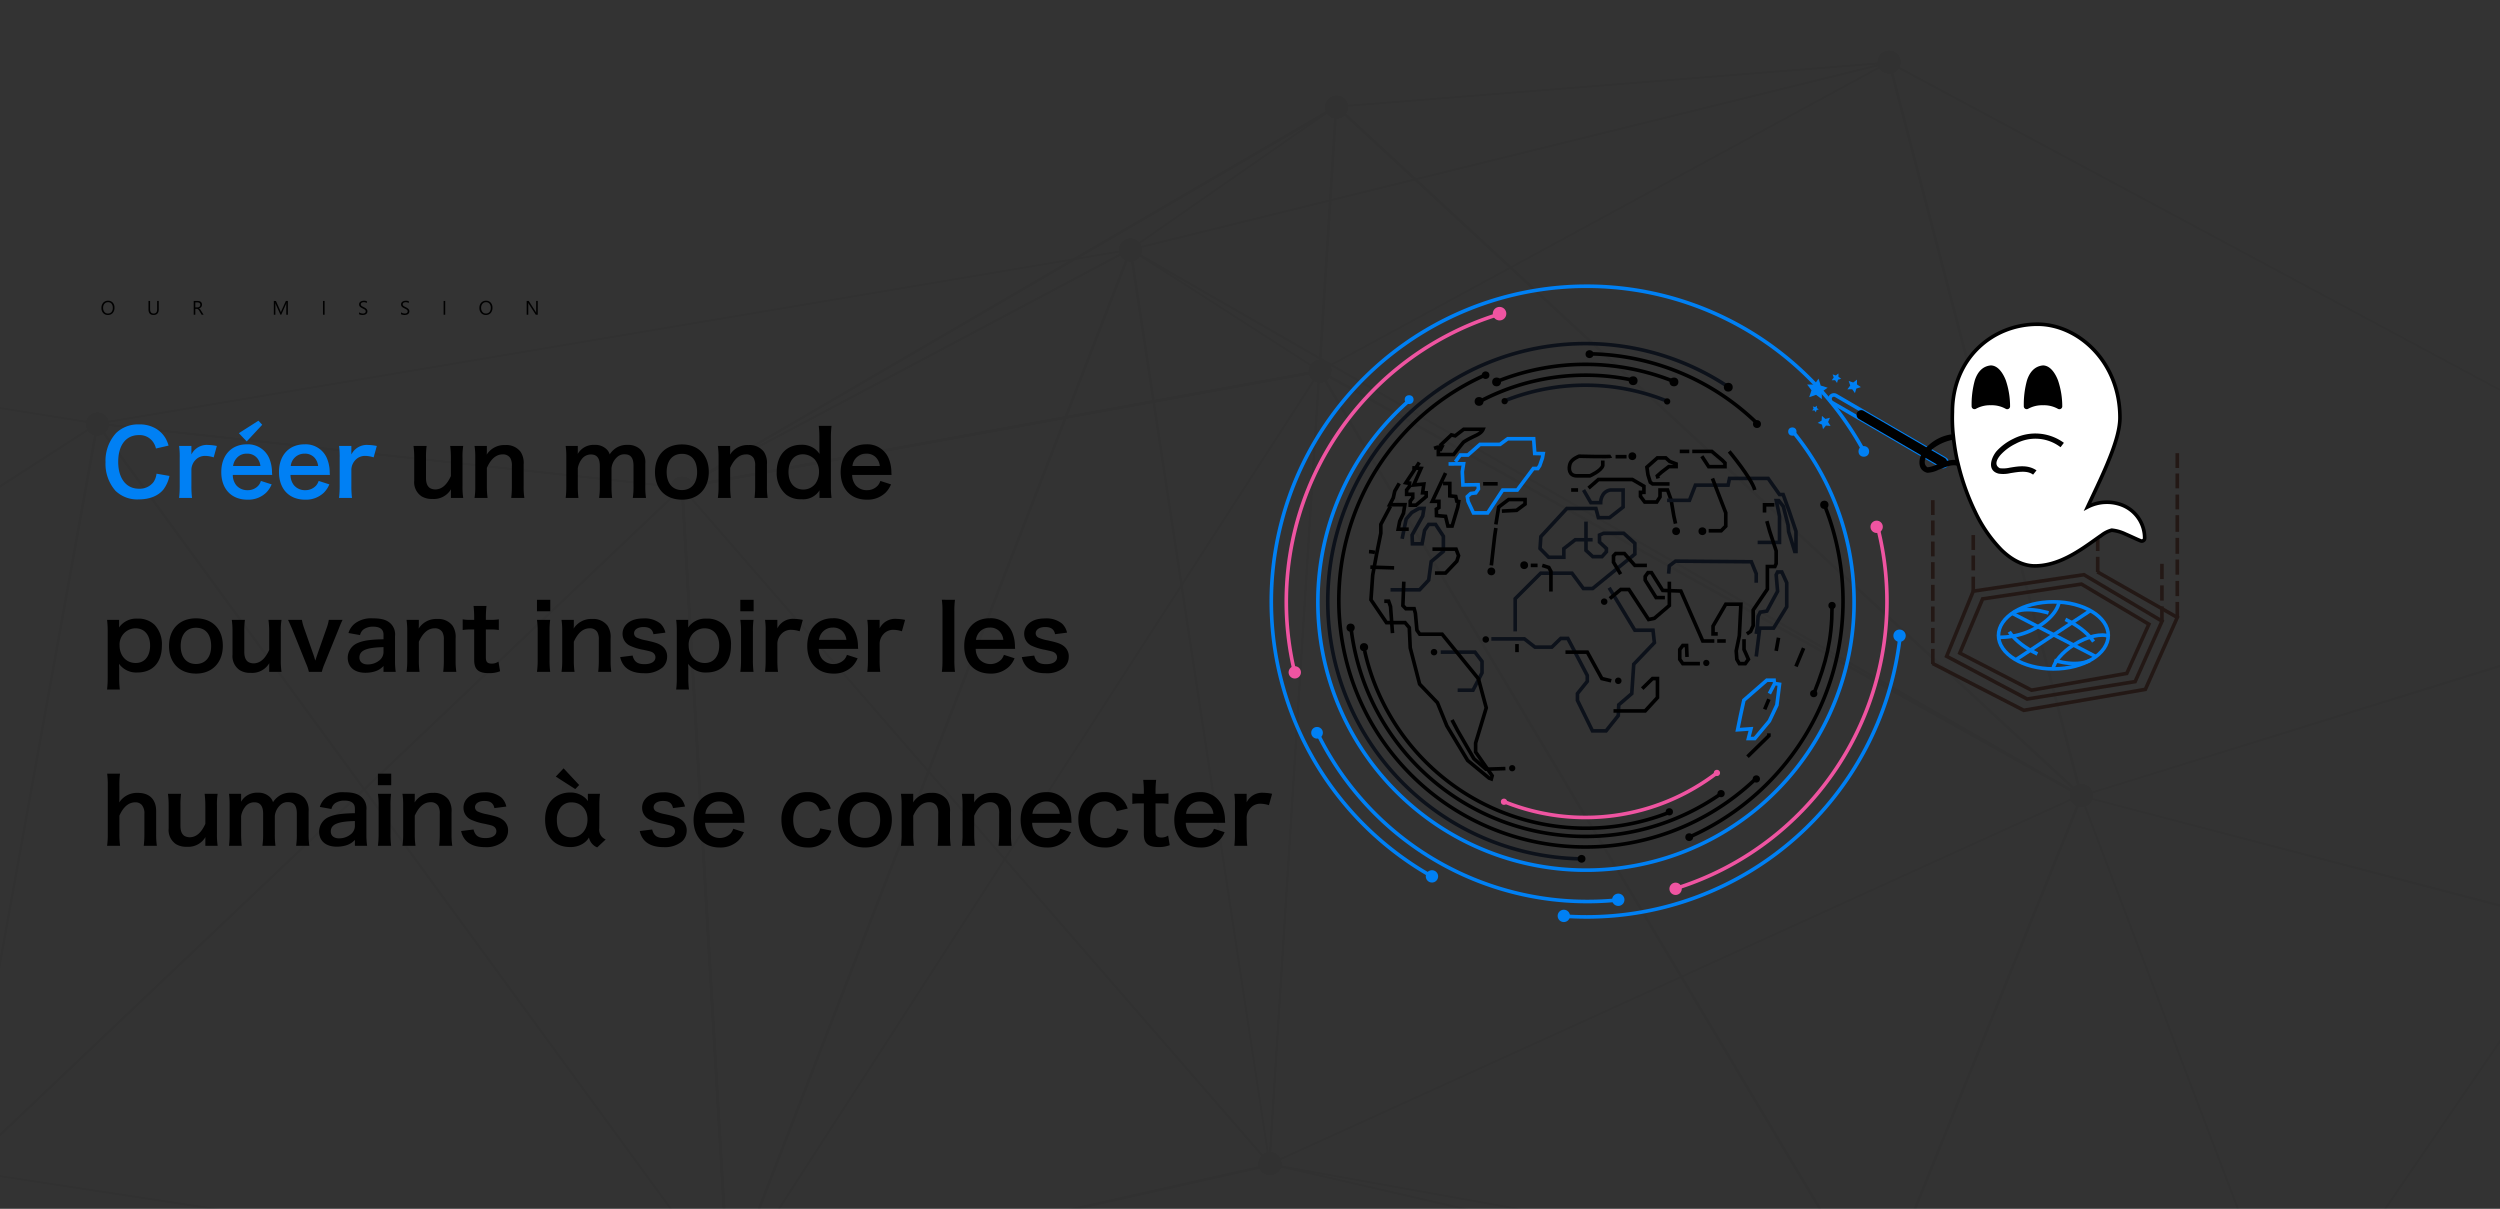 <svg xmlns="http://www.w3.org/2000/svg" xmlns:xlink="http://www.w3.org/1999/xlink" width="690" height="333.626" viewBox="0 0 690 333.626">
  <rect x="0" y="0" width="690" height="333.626" fill="#333333" stroke="none"/>
  <defs>
    <clipPath id="clip-path">
      <rect id="矩形_2253" data-name="矩形 2253" width="690" height="333.626" fill="#fff"/>
    </clipPath>
  </defs>
  <g id="小屏-banner" transform="translate(-6620 698)">
    <g id="组_21830" data-name="组 21830" transform="translate(6609.315 -806)">
      <g id="NAV_bg" transform="translate(10.685 108)" clip-path="url(#clip-path)">
        <g id="组_21480" data-name="组 21480" transform="translate(0 14.027)" opacity="0.05">
          <g id="组_21478" data-name="组 21478" transform="translate(0 2.932)">
            <g id="组_21420" data-name="组 21420" transform="translate(188.046 85.121)">
              <g id="组_21418" data-name="组 21418" transform="translate(0 0)">
                <rect id="矩形_2227" data-name="矩形 2227" width="179.014" height="0.717" transform="translate(0 32.115) rotate(-10.335)"/>
              </g>
              <g id="组_21419" data-name="组 21419" transform="translate(0 0)">
                <rect id="矩形_2228" data-name="矩形 2228" width="179.014" height="0.717" transform="translate(0 32.115) rotate(-10.335)"/>
              </g>
            </g>
            <g id="组_21424" data-name="组 21424" transform="translate(188.097 12.249)">
              <g id="组_21421" data-name="组 21421" transform="translate(175.949 0.139)">
                <rect id="矩形_2229" data-name="矩形 2229" width="73.135" height="0.478" transform="matrix(0.063, -0.998, 0.998, 0.063, 0, 72.989)"/>
              </g>
              <g id="组_21422" data-name="组 21422" transform="translate(0)">
                <path id="路径_37381" data-name="路径 37381" d="M62.839,164.94l-.239-.478L243.049,59.3l.478.478Z" transform="translate(-62.6 -59.3)"/>
              </g>
              <g id="组_21423" data-name="组 21423" transform="translate(0)">
                <path id="路径_37382" data-name="路径 37382" d="M62.839,164.94l-.239-.478L243.049,59.3l.478.478Z" transform="translate(-62.6 -59.3)"/>
              </g>
            </g>
            <g id="组_21429" data-name="组 21429" transform="translate(187.982 12.195)">
              <g id="组_21425" data-name="组 21425" transform="translate(123.883 0)">
                <rect id="矩形_2230" data-name="矩形 2230" width="69.072" height="0.478" transform="translate(0 39.433) rotate(-34.814)"/>
              </g>
              <g id="组_21426" data-name="组 21426" transform="translate(124.037 39.594)">
                <rect id="矩形_2231" data-name="矩形 2231" width="0.478" height="61.902" transform="matrix(0.54, -0.841, 0.841, 0.54, 0, 0.402)"/>
              </g>
              <g id="组_21427" data-name="组 21427" transform="translate(0 39.393)">
                <rect id="矩形_2232" data-name="矩形 2232" width="140.296" height="0.478" transform="translate(0 65.799) rotate(-27.969)"/>
              </g>
              <g id="组_21428" data-name="组 21428" transform="translate(0 39.393)">
                <rect id="矩形_2233" data-name="矩形 2233" width="140.296" height="0.478" transform="translate(0 65.799) rotate(-27.969)"/>
              </g>
            </g>
            <g id="组_21432" data-name="组 21432" transform="translate(0 117.411)">
              <g id="组_21430" data-name="组 21430">
                <path id="路径_37383" data-name="路径 37383" d="M-16.1,282.553,172.236,103.778,172,103.3-16.1,281.836Z" transform="translate(16.1 -103.3)"/>
              </g>
              <g id="组_21431" data-name="组 21431">
                <path id="路径_37384" data-name="路径 37384" d="M-16.1,282.553,172.236,103.778,172,103.3-16.1,281.836Z" transform="translate(16.1 -103.3)"/>
              </g>
            </g>
            <g id="组_21439" data-name="组 21439" transform="translate(0 51.684)">
              <g id="组_21433" data-name="组 21433" transform="translate(0 48.279)">
                <path id="路径_37385" data-name="路径 37385" d="M-16.1,246.573,11.147,96H10.43L-16.1,243.227Z" transform="translate(16.1 -96)"/>
              </g>
              <g id="组_21434" data-name="组 21434" transform="translate(0 43.738)">
                <path id="路径_37386" data-name="路径 37386" d="M-16.1,94.1v.478l26.769,4.3.239-.478Z" transform="translate(16.1 -94.1)"/>
              </g>
              <g id="组_21435" data-name="组 21435" transform="translate(26.769)">
                <path id="路径_37387" data-name="路径 37387" d="M-4.661,124.318l-.239-.478L280.472,75.8v.478Z" transform="translate(4.9 -75.8)"/>
              </g>
              <g id="组_21436" data-name="组 21436" transform="translate(0 48.04)">
                <path id="路径_37388" data-name="路径 37388" d="M-16.1,113.825,10.908,96.378l-.239-.478L-16.1,113.108Z" transform="translate(16.1 -95.9)"/>
              </g>
              <g id="组_21437" data-name="组 21437" transform="translate(26.942 48.071)">
                <rect id="矩形_2234" data-name="矩形 2234" width="0.478" height="162.284" transform="translate(0 0.475) rotate(-83.754)"/>
              </g>
              <g id="组_21438" data-name="组 21438" transform="translate(26.942 48.071)">
                <rect id="矩形_2235" data-name="矩形 2235" width="0.478" height="162.284" transform="translate(0 0.475) rotate(-83.754)"/>
              </g>
            </g>
            <g id="组_21445" data-name="组 21445" transform="translate(188.021 12.562)">
              <g id="组_21440" data-name="组 21440" transform="translate(123.641 39.361)">
                <path id="路径_37389" data-name="路径 37389" d="M152.78,328.289,114.3,75.9h.717l38.241,252.389Z" transform="translate(-114.3 -75.9)"/>
              </g>
              <g id="组_21441" data-name="组 21441" transform="translate(162.065 0)">
                <rect id="矩形_2236" data-name="矩形 2236" width="292.303" height="0.478" transform="translate(0 291.718) rotate(-86.406)"/>
              </g>
              <g id="组_21442" data-name="组 21442" transform="translate(162.13 73.051)">
                <rect id="矩形_2237" data-name="矩形 2237" width="219.167" height="0.478" transform="translate(0 218.729) rotate(-86.392)"/>
              </g>
              <g id="组_21443" data-name="组 21443" transform="translate(0 104.885)">
                <rect id="矩形_2238" data-name="矩形 2238" width="0.478" height="247.37" transform="matrix(0.755, -0.656, 0.656, 0.755, 0, 0.314)"/>
              </g>
              <g id="组_21444" data-name="组 21444" transform="translate(0 104.885)">
                <rect id="矩形_2239" data-name="矩形 2239" width="0.478" height="247.37" transform="matrix(0.755, -0.656, 0.656, 0.755, 0, 0.314)"/>
              </g>
            </g>
            <g id="组_21453" data-name="组 21453" transform="translate(0 51.836)">
              <g id="组_21446" data-name="组 21446" transform="translate(200.885 252.46)">
                <rect id="矩形_2240" data-name="矩形 2240" width="153.202" height="0.717" transform="matrix(0.976, -0.219, 0.219, 0.976, 0, 33.49)"/>
              </g>
              <g id="组_21447" data-name="组 21447" transform="translate(26.53 47.888)">
                <path id="路径_37390" data-name="路径 37390" d="M169.234,334.666-5,96.378l.478-.478L169.712,334.427Z" transform="translate(5 -95.9)"/>
              </g>
              <g id="组_21448" data-name="组 21448" transform="translate(0 255.583)">
                <path id="路径_37391" data-name="路径 37391" d="M-16.1,182.8v.478l201,30.832v-.717Z" transform="translate(16.1 -182.8)"/>
              </g>
              <g id="组_21449" data-name="组 21449" transform="translate(200.768 0)">
                <rect id="矩形_2241" data-name="矩形 2241" width="307.121" height="0.717" transform="translate(0 286.39) rotate(-68.826)"/>
              </g>
              <g id="组_21450" data-name="组 21450" transform="translate(200.764 33.548)">
                <path id="路径_37392" data-name="路径 37392" d="M68.378,343.006l-.478-.239L231.14,89.9l.478.239Z" transform="translate(-67.9 -89.9)"/>
              </g>
              <g id="组_21451" data-name="组 21451" transform="translate(187.902 65.73)">
                <rect id="矩形_2242" data-name="矩形 2242" width="0.717" height="221.079" transform="matrix(0.998, -0.058, 0.058, 0.998, 0, 0.042)"/>
              </g>
              <g id="组_21452" data-name="组 21452" transform="translate(187.902 65.73)">
                <rect id="矩形_2243" data-name="矩形 2243" width="0.717" height="221.079" transform="matrix(0.998, -0.058, 0.058, 0.998, 0, 0.042)"/>
              </g>
            </g>
            <g id="组_21458" data-name="组 21458" transform="translate(311.901 0)">
              <g id="组_21454" data-name="组 21454" transform="translate(209.368 0.059)">
                <path id="路径_37393" data-name="路径 37393" d="M426.425,174.419,202.239,54.2l-.239.478L426.425,174.9Z" transform="translate(-202 -54.2)"/>
              </g>
              <g id="组_21455" data-name="组 21455" transform="translate(0 0.059)">
                <path id="路径_37394" data-name="路径 37394" d="M114.639,106.3l-.239-.478L323.768,54.2l.239.478Z" transform="translate(-114.4 -54.2)"/>
              </g>
              <g id="组_21456" data-name="组 21456" transform="translate(56.883 0.059)">
                <path id="路径_37395" data-name="路径 37395" d="M138.2,66.867v-.478L290.685,54.2l.239.478Z" transform="translate(-138.2 -54.2)"/>
              </g>
              <g id="组_21457" data-name="组 21457" transform="translate(52.28)">
                <rect id="矩形_2244" data-name="矩形 2244" width="178.775" height="0.478" transform="matrix(0.879, -0.477, 0.477, 0.879, 0, 85.222)"/>
              </g>
            </g>
            <g id="组_21461" data-name="组 21461" transform="translate(350.381 85.375)">
              <g id="组_21459" data-name="组 21459" transform="translate(0 218.698)">
                <path id="路径_37396" data-name="路径 37396" d="M298.042,220.6,130.5,181.878V181.4l167.542,38.48Z" transform="translate(-130.5 -181.4)"/>
              </g>
              <g id="组_21460" data-name="组 21460" transform="translate(13.589 0)">
                <rect id="矩形_2245" data-name="矩形 2245" width="0.717" height="299.951" transform="translate(0 0.368) rotate(-30.843)"/>
              </g>
            </g>
            <g id="组_21469" data-name="组 21469" transform="translate(311.901 0.009)">
              <g id="组_21462" data-name="组 21462" transform="translate(205.735 202.679)">
                <rect id="矩形_2246" data-name="矩形 2246" width="151.051" height="0.717" transform="matrix(0.374, -0.927, 0.927, 0.374, 0, 140.07)"/>
              </g>
              <g id="组_21463" data-name="组 21463" transform="translate(209.142 0)">
                <rect id="矩形_2247" data-name="矩形 2247" width="0.717" height="209.368" transform="matrix(0.967, -0.253, 0.253, 0.967, 0, 0.182)"/>
              </g>
              <g id="组_21464" data-name="组 21464" transform="translate(262.427 149.189)">
                <path id="路径_37397" data-name="路径 37397" d="M395.566,116.6,224.2,169.9v.478l171.366-53.059Z" transform="translate(-224.2 -116.6)"/>
              </g>
              <g id="组_21465" data-name="组 21465" transform="translate(38.391 202.265)">
                <rect id="矩形_2248" data-name="矩形 2248" width="245.936" height="0.478" transform="translate(0 101.842) rotate(-24.463)"/>
              </g>
              <g id="组_21466" data-name="组 21466" transform="translate(0 51.675)">
                <path id="路径_37398" data-name="路径 37398" d="M376.588,227.09,114.4,76.278l.239-.478L377.066,226.612Z" transform="translate(-114.4 -75.8)"/>
              </g>
              <g id="组_21467" data-name="组 21467" transform="translate(56.711 12.149)">
                <rect id="矩形_2249" data-name="矩形 2249" width="0.717" height="280.113" transform="translate(0 0.526) rotate(-47.229)"/>
              </g>
              <g id="组_21468" data-name="组 21468" transform="translate(52.092 85.133)">
                <rect id="矩形_2250" data-name="矩形 2250" width="0.717" height="240.678" transform="translate(0 0.626) rotate(-60.849)"/>
              </g>
            </g>
            <g id="组_21471" data-name="组 21471" transform="translate(574.328 202.496)">
              <g id="组_21470" data-name="组 21470">
                <path id="路径_37399" data-name="路径 37399" d="M395.566,183.594,224.2,138.9v.478l171.366,44.933Z" transform="translate(-224.2 -138.9)"/>
              </g>
            </g>
            <g id="组_21477" data-name="组 21477" transform="translate(350.342 188.634)">
              <g id="组_21472" data-name="组 21472" transform="translate(281.586 129.301)">
                <path id="路径_37400" data-name="路径 37400" d="M362.066,187.2,248.3,223.768l.239.717,113.527-36.568Z" transform="translate(-248.3 -187.2)"/>
              </g>
              <g id="组_21473" data-name="组 21473" transform="translate(223.747 13.862)">
                <path id="路径_37401" data-name="路径 37401" d="M281.939,291.385,224.1,139.139l.478-.239,57.839,152.246Z" transform="translate(-224.1 -138.9)"/>
              </g>
              <g id="组_21474" data-name="组 21474" transform="translate(167.475 153.752)">
                <rect id="矩形_2251" data-name="矩形 2251" width="0.717" height="114.722" transform="translate(0 0.713) rotate(-83.996)"/>
              </g>
              <g id="组_21475" data-name="组 21475" transform="translate(281.586)">
                <path id="路径_37402" data-name="路径 37402" d="M362.066,133.1,248.3,299.208l.478.239L362.066,134.056Z" transform="translate(-248.3 -133.1)"/>
              </g>
              <g id="组_21476" data-name="组 21476" transform="translate(0 115.508)">
                <rect id="矩形_2252" data-name="矩形 2252" width="0.478" height="286.089" transform="translate(0 0.47) rotate(-79.81)"/>
              </g>
            </g>
          </g>
          <g id="组_21479" data-name="组 21479" transform="translate(23.777)">
            <path id="路径_37403" data-name="路径 37403" d="M65.3,108.247a3.1,3.1,0,1,1,2.151-3.824A3.175,3.175,0,0,1,65.3,108.247Z" transform="translate(99.98 15.442)"/>
            <path id="路径_37404" data-name="路径 37404" d="M139,94.747a3.1,3.1,0,1,1,2.151-3.824A3.519,3.519,0,0,1,139,94.747Z" transform="translate(202.426 -3.324)"/>
            <path id="路径_37405" data-name="路径 37405" d="M65.3,108.247a3.1,3.1,0,1,1,2.151-3.824A3.175,3.175,0,0,1,65.3,108.247Z" transform="translate(99.98 15.442)"/>
            <path id="路径_37406" data-name="路径 37406" d="M139,94.747a3.1,3.1,0,1,1,2.151-3.824A3.519,3.519,0,0,1,139,94.747Z" transform="translate(202.426 -3.324)"/>
            <path id="路径_37407" data-name="路径 37407" d="M139,94.747a3.1,3.1,0,1,1,2.151-3.824A3.519,3.519,0,0,1,139,94.747Z" transform="translate(202.426 -3.324)"/>
            <path id="路径_37408" data-name="路径 37408" d="M140.9,64.247a3.1,3.1,0,1,1,2.151-3.824A3.175,3.175,0,0,1,140.9,64.247Z" transform="translate(205.067 -45.72)"/>
            <path id="路径_37409" data-name="路径 37409" d="M65.3,108.247a3.1,3.1,0,1,1,2.151-3.824A3.175,3.175,0,0,1,65.3,108.247Z" transform="translate(99.98 15.442)"/>
            <path id="路径_37410" data-name="路径 37410" d="M140.9,64.247a3.1,3.1,0,1,1,2.151-3.824A3.175,3.175,0,0,1,140.9,64.247Z" transform="translate(205.067 -45.72)"/>
            <path id="路径_37411" data-name="路径 37411" d="M65.3,108.247a3.1,3.1,0,1,1,2.151-3.824A3.175,3.175,0,0,1,65.3,108.247Z" transform="translate(99.98 15.442)"/>
            <path id="路径_37412" data-name="路径 37412" d="M140.9,64.247a3.1,3.1,0,1,1,2.151-3.824A3.175,3.175,0,0,1,140.9,64.247Z" transform="translate(205.067 -45.72)"/>
            <path id="路径_37413" data-name="路径 37413" d="M140.9,64.247a3.1,3.1,0,1,1,2.151-3.824A3.175,3.175,0,0,1,140.9,64.247Z" transform="translate(205.067 -45.72)"/>
            <path id="路径_37414" data-name="路径 37414" d="M117.1,80.747a3.1,3.1,0,1,1,2.151-3.824A3.175,3.175,0,0,1,117.1,80.747Z" transform="translate(171.984 -22.785)"/>
            <path id="路径_37415" data-name="路径 37415" d="M139,94.747a3.1,3.1,0,1,1,2.151-3.824A3.519,3.519,0,0,1,139,94.747Z" transform="translate(202.426 -3.324)"/>
            <path id="路径_37416" data-name="路径 37416" d="M117.1,80.747a3.1,3.1,0,1,1,2.151-3.824A3.175,3.175,0,0,1,117.1,80.747Z" transform="translate(171.984 -22.785)"/>
            <path id="路径_37417" data-name="路径 37417" d="M65.3,108.247a3.1,3.1,0,1,1,2.151-3.824A3.175,3.175,0,0,1,65.3,108.247Z" transform="translate(99.98 15.442)"/>
            <path id="路径_37418" data-name="路径 37418" d="M117.1,80.747a3.1,3.1,0,1,1,2.151-3.824A3.175,3.175,0,0,1,117.1,80.747Z" transform="translate(171.984 -22.785)"/>
            <path id="路径_37419" data-name="路径 37419" d="M65.3,108.247a3.1,3.1,0,1,1,2.151-3.824A3.175,3.175,0,0,1,65.3,108.247Z" transform="translate(99.98 15.442)"/>
            <path id="路径_37420" data-name="路径 37420" d="M117.1,80.747a3.1,3.1,0,1,1,2.151-3.824A3.175,3.175,0,0,1,117.1,80.747Z" transform="translate(171.984 -22.785)"/>
            <path id="路径_37421" data-name="路径 37421" d="M65.3,108.247a3.1,3.1,0,1,1,2.151-3.824A3.175,3.175,0,0,1,65.3,108.247Z" transform="translate(99.98 15.442)"/>
            <path id="路径_37422" data-name="路径 37422" d="M65.3,108.247a3.1,3.1,0,1,1,2.151-3.824A3.175,3.175,0,0,1,65.3,108.247Z" transform="translate(99.98 15.442)"/>
            <path id="路径_37423" data-name="路径 37423" d="M-2.2,100.847A3.069,3.069,0,0,1-6.028,98.7a3.069,3.069,0,0,1,2.151-3.824A3.069,3.069,0,0,1-.053,97.023,3.175,3.175,0,0,1-2.2,100.847Z" transform="translate(6.151 5.155)"/>
            <path id="路径_37424" data-name="路径 37424" d="M-2.2,100.847A3.069,3.069,0,0,1-6.028,98.7a3.069,3.069,0,0,1,2.151-3.824A3.069,3.069,0,0,1-.053,97.023,3.175,3.175,0,0,1-2.2,100.847Z" transform="translate(6.151 5.155)"/>
            <path id="路径_37425" data-name="路径 37425" d="M117.1,80.747a3.1,3.1,0,1,1,2.151-3.824A3.175,3.175,0,0,1,117.1,80.747Z" transform="translate(171.984 -22.785)"/>
            <path id="路径_37426" data-name="路径 37426" d="M-2.2,100.847A3.069,3.069,0,0,1-6.028,98.7a3.069,3.069,0,0,1,2.151-3.824A3.069,3.069,0,0,1-.053,97.023,3.175,3.175,0,0,1-2.2,100.847Z" transform="translate(6.151 5.155)"/>
            <path id="路径_37427" data-name="路径 37427" d="M-2.2,100.847A3.069,3.069,0,0,1-6.028,98.7a3.069,3.069,0,0,1,2.151-3.824A3.069,3.069,0,0,1-.053,97.023,3.175,3.175,0,0,1-2.2,100.847Z" transform="translate(6.151 5.155)"/>
            <path id="路径_37428" data-name="路径 37428" d="M65.3,108.247a3.1,3.1,0,1,1,2.151-3.824A3.175,3.175,0,0,1,65.3,108.247Z" transform="translate(99.98 15.442)"/>
            <path id="路径_37429" data-name="路径 37429" d="M-2.2,100.847A3.069,3.069,0,0,1-6.028,98.7a3.069,3.069,0,0,1,2.151-3.824A3.069,3.069,0,0,1-.053,97.023,3.175,3.175,0,0,1-2.2,100.847Z" transform="translate(6.151 5.155)"/>
            <path id="路径_37430" data-name="路径 37430" d="M65.3,108.247a3.1,3.1,0,1,1,2.151-3.824A3.175,3.175,0,0,1,65.3,108.247Z" transform="translate(99.98 15.442)"/>
            <path id="路径_37431" data-name="路径 37431" d="M-2.2,100.847A3.069,3.069,0,0,1-6.028,98.7a3.069,3.069,0,0,1,2.151-3.824A3.069,3.069,0,0,1-.053,97.023,3.175,3.175,0,0,1-2.2,100.847Z" transform="translate(6.151 5.155)"/>
            <path id="路径_37432" data-name="路径 37432" d="M117.1,80.747a3.1,3.1,0,1,1,2.151-3.824A3.175,3.175,0,0,1,117.1,80.747Z" transform="translate(171.984 -22.785)"/>
            <path id="路径_37433" data-name="路径 37433" d="M133.2,186.247a3.1,3.1,0,1,1,2.151-3.824A3.069,3.069,0,0,1,133.2,186.247Z" transform="translate(194.364 123.865)"/>
            <path id="路径_37434" data-name="路径 37434" d="M140.9,64.247a3.1,3.1,0,1,1,2.151-3.824A3.175,3.175,0,0,1,140.9,64.247Z" transform="translate(205.067 -45.72)"/>
            <path id="路径_37435" data-name="路径 37435" d="M133.2,186.247a3.1,3.1,0,1,1,2.151-3.824A3.069,3.069,0,0,1,133.2,186.247Z" transform="translate(194.364 123.865)"/>
            <path id="路径_37436" data-name="路径 37436" d="M139,94.747a3.1,3.1,0,1,1,2.151-3.824A3.519,3.519,0,0,1,139,94.747Z" transform="translate(202.426 -3.324)"/>
            <path id="路径_37437" data-name="路径 37437" d="M133.2,186.247a3.1,3.1,0,1,1,2.151-3.824A3.069,3.069,0,0,1,133.2,186.247Z" transform="translate(194.364 123.865)"/>
            <path id="路径_37438" data-name="路径 37438" d="M65.3,108.247a3.1,3.1,0,1,1,2.151-3.824A3.175,3.175,0,0,1,65.3,108.247Z" transform="translate(99.98 15.442)"/>
            <path id="路径_37439" data-name="路径 37439" d="M133.2,186.247a3.1,3.1,0,1,1,2.151-3.824A3.069,3.069,0,0,1,133.2,186.247Z" transform="translate(194.364 123.865)"/>
            <path id="路径_37440" data-name="路径 37440" d="M65.3,108.247a3.1,3.1,0,1,1,2.151-3.824A3.175,3.175,0,0,1,65.3,108.247Z" transform="translate(99.98 15.442)"/>
            <path id="路径_37441" data-name="路径 37441" d="M133.2,186.247a3.1,3.1,0,1,1,2.151-3.824A3.069,3.069,0,0,1,133.2,186.247Z" transform="translate(194.364 123.865)"/>
            <path id="路径_37442" data-name="路径 37442" d="M133.2,186.247a3.1,3.1,0,1,1,2.151-3.824A3.069,3.069,0,0,1,133.2,186.247Z" transform="translate(194.364 123.865)"/>
            <path id="路径_37443" data-name="路径 37443" d="M70.7,200.547a3.1,3.1,0,1,1,2.151-3.824A3.069,3.069,0,0,1,70.7,200.547Z" transform="translate(107.486 143.743)"/>
            <path id="路径_37444" data-name="路径 37444" d="M-2.2,100.847A3.069,3.069,0,0,1-6.028,98.7a3.069,3.069,0,0,1,2.151-3.824A3.069,3.069,0,0,1-.053,97.023,3.175,3.175,0,0,1-2.2,100.847Z" transform="translate(6.151 5.155)"/>
            <path id="路径_37445" data-name="路径 37445" d="M70.7,200.547a3.1,3.1,0,1,1,2.151-3.824A3.069,3.069,0,0,1,70.7,200.547Z" transform="translate(107.486 143.743)"/>
            <path id="路径_37446" data-name="路径 37446" d="M70.7,200.547a3.1,3.1,0,1,1,2.151-3.824A3.069,3.069,0,0,1,70.7,200.547Z" transform="translate(107.486 143.743)"/>
            <path id="路径_37447" data-name="路径 37447" d="M117.1,80.747a3.1,3.1,0,1,1,2.151-3.824A3.175,3.175,0,0,1,117.1,80.747Z" transform="translate(171.984 -22.785)"/>
            <path id="路径_37448" data-name="路径 37448" d="M70.7,200.547a3.1,3.1,0,1,1,2.151-3.824A3.069,3.069,0,0,1,70.7,200.547Z" transform="translate(107.486 143.743)"/>
            <path id="路径_37449" data-name="路径 37449" d="M139,94.747a3.1,3.1,0,1,1,2.151-3.824A3.519,3.519,0,0,1,139,94.747Z" transform="translate(202.426 -3.324)"/>
            <path id="路径_37450" data-name="路径 37450" d="M70.7,200.547a3.1,3.1,0,1,1,2.151-3.824A3.069,3.069,0,0,1,70.7,200.547Z" transform="translate(107.486 143.743)"/>
            <path id="路径_37451" data-name="路径 37451" d="M65.3,108.247a3.1,3.1,0,1,1,2.151-3.824A3.175,3.175,0,0,1,65.3,108.247Z" transform="translate(99.98 15.442)"/>
            <path id="路径_37452" data-name="路径 37452" d="M70.7,200.547a3.1,3.1,0,1,1,2.151-3.824A3.069,3.069,0,0,1,70.7,200.547Z" transform="translate(107.486 143.743)"/>
            <path id="路径_37453" data-name="路径 37453" d="M65.3,108.247a3.1,3.1,0,1,1,2.151-3.824A3.175,3.175,0,0,1,65.3,108.247Z" transform="translate(99.98 15.442)"/>
            <path id="路径_37454" data-name="路径 37454" d="M70.7,200.547a3.1,3.1,0,1,1,2.151-3.824A3.069,3.069,0,0,1,70.7,200.547Z" transform="translate(107.486 143.743)"/>
            <path id="路径_37455" data-name="路径 37455" d="M204.7,59.047a3.1,3.1,0,1,1,2.151-3.824A3.069,3.069,0,0,1,204.7,59.047Z" transform="translate(293.752 -52.949)"/>
            <path id="路径_37456" data-name="路径 37456" d="M117.1,80.747a3.1,3.1,0,1,1,2.151-3.824A3.175,3.175,0,0,1,117.1,80.747Z" transform="translate(171.984 -22.785)"/>
            <path id="路径_37457" data-name="路径 37457" d="M204.7,59.047a3.1,3.1,0,1,1,2.151-3.824A3.069,3.069,0,0,1,204.7,59.047Z" transform="translate(293.752 -52.949)"/>
            <path id="路径_37458" data-name="路径 37458" d="M140.9,64.247a3.1,3.1,0,1,1,2.151-3.824A3.175,3.175,0,0,1,140.9,64.247Z" transform="translate(205.067 -45.72)"/>
            <path id="路径_37459" data-name="路径 37459" d="M204.7,59.047a3.1,3.1,0,1,1,2.151-3.824A3.069,3.069,0,0,1,204.7,59.047Z" transform="translate(293.752 -52.949)"/>
            <path id="路径_37460" data-name="路径 37460" d="M139,94.747a3.1,3.1,0,1,1,2.151-3.824A3.519,3.519,0,0,1,139,94.747Z" transform="translate(202.426 -3.324)"/>
            <path id="路径_37461" data-name="路径 37461" d="M204.7,59.047a3.1,3.1,0,1,1,2.151-3.824A3.069,3.069,0,0,1,204.7,59.047Z" transform="translate(293.752 -52.949)"/>
            <path id="路径_37462" data-name="路径 37462" d="M133.2,186.247a3.1,3.1,0,1,1,2.151-3.824A3.069,3.069,0,0,1,133.2,186.247Z" transform="translate(194.364 123.865)"/>
            <path id="路径_37463" data-name="路径 37463" d="M203.3,202.447a3.1,3.1,0,1,1,2.151-3.824A3.069,3.069,0,0,1,203.3,202.447Z" transform="translate(291.806 146.384)"/>
            <path id="路径_37464" data-name="路径 37464" d="M139,94.747a3.1,3.1,0,1,1,2.151-3.824A3.519,3.519,0,0,1,139,94.747Z" transform="translate(202.426 -3.324)"/>
            <path id="路径_37465" data-name="路径 37465" d="M203.3,202.447a3.1,3.1,0,1,1,2.151-3.824A3.069,3.069,0,0,1,203.3,202.447Z" transform="translate(291.806 146.384)"/>
            <path id="路径_37466" data-name="路径 37466" d="M203.3,202.447a3.1,3.1,0,1,1,2.151-3.824A3.069,3.069,0,0,1,203.3,202.447Z" transform="translate(291.806 146.384)"/>
            <path id="路径_37467" data-name="路径 37467" d="M226.9,143.747a3.1,3.1,0,1,1,2.151-3.824A3.069,3.069,0,0,1,226.9,143.747Z" transform="translate(324.611 64.788)"/>
            <path id="路径_37468" data-name="路径 37468" d="M204.7,59.047a3.1,3.1,0,1,1,2.151-3.824A3.069,3.069,0,0,1,204.7,59.047Z" transform="translate(293.752 -52.949)"/>
            <path id="路径_37469" data-name="路径 37469" d="M226.9,143.747a3.1,3.1,0,1,1,2.151-3.824A3.069,3.069,0,0,1,226.9,143.747Z" transform="translate(324.611 64.788)"/>
            <path id="路径_37470" data-name="路径 37470" d="M226.9,143.747a3.1,3.1,0,1,1,2.151-3.824A3.069,3.069,0,0,1,226.9,143.747Z" transform="translate(324.611 64.788)"/>
            <path id="路径_37471" data-name="路径 37471" d="M133.2,186.247a3.1,3.1,0,1,1,2.151-3.824A3.069,3.069,0,0,1,133.2,186.247Z" transform="translate(194.364 123.865)"/>
            <path id="路径_37472" data-name="路径 37472" d="M226.9,143.747a3.1,3.1,0,1,1,2.151-3.824A3.069,3.069,0,0,1,226.9,143.747Z" transform="translate(324.611 64.788)"/>
            <path id="路径_37473" data-name="路径 37473" d="M117.1,80.747a3.1,3.1,0,1,1,2.151-3.824A3.175,3.175,0,0,1,117.1,80.747Z" transform="translate(171.984 -22.785)"/>
            <path id="路径_37474" data-name="路径 37474" d="M226.9,143.747a3.1,3.1,0,1,1,2.151-3.824A3.069,3.069,0,0,1,226.9,143.747Z" transform="translate(324.611 64.788)"/>
            <path id="路径_37475" data-name="路径 37475" d="M140.9,64.247a3.1,3.1,0,1,1,2.151-3.824A3.175,3.175,0,0,1,140.9,64.247Z" transform="translate(205.067 -45.72)"/>
            <path id="路径_37476" data-name="路径 37476" d="M226.9,143.747a3.1,3.1,0,1,1,2.151-3.824A3.069,3.069,0,0,1,226.9,143.747Z" transform="translate(324.611 64.788)"/>
            <path id="路径_37477" data-name="路径 37477" d="M139,94.747a3.1,3.1,0,1,1,2.151-3.824A3.519,3.519,0,0,1,139,94.747Z" transform="translate(202.426 -3.324)"/>
            <path id="路径_37478" data-name="路径 37478" d="M226.9,143.747a3.1,3.1,0,1,1,2.151-3.824A3.069,3.069,0,0,1,226.9,143.747Z" transform="translate(324.611 64.788)"/>
            <path id="路径_37479" data-name="路径 37479" d="M226.9,143.747a3.1,3.1,0,1,1,2.151-3.824A3.069,3.069,0,0,1,226.9,143.747Z" transform="translate(324.611 64.788)"/>
            <path id="路径_37480" data-name="路径 37480" d="M251,207.447a3.1,3.1,0,1,1,2.151-3.824A3.069,3.069,0,0,1,251,207.447Z" transform="translate(358.111 153.334)"/>
            <path id="路径_37481" data-name="路径 37481" d="M226.9,143.747a3.1,3.1,0,1,1,2.151-3.824A3.069,3.069,0,0,1,226.9,143.747Z" transform="translate(324.611 64.788)"/>
            <path id="路径_37482" data-name="路径 37482" d="M251,207.447a3.1,3.1,0,1,1,2.151-3.824A3.069,3.069,0,0,1,251,207.447Z" transform="translate(358.111 153.334)"/>
            <path id="路径_37483" data-name="路径 37483" d="M203.3,202.447a3.1,3.1,0,1,1,2.151-3.824A3.069,3.069,0,0,1,203.3,202.447Z" transform="translate(291.806 146.384)"/>
            <path id="路径_37484" data-name="路径 37484" d="M251,207.447a3.1,3.1,0,1,1,2.151-3.824A3.069,3.069,0,0,1,251,207.447Z" transform="translate(358.111 153.334)"/>
            <path id="路径_37485" data-name="路径 37485" d="M251,207.447a3.1,3.1,0,1,1,2.151-3.824A3.069,3.069,0,0,1,251,207.447Z" transform="translate(358.111 153.334)"/>
            <path id="路径_37486" data-name="路径 37486" d="M133.2,186.247a3.1,3.1,0,1,1,2.151-3.824A3.069,3.069,0,0,1,133.2,186.247Z" transform="translate(194.364 123.865)"/>
            <path id="路径_37487" data-name="路径 37487" d="M251,207.447a3.1,3.1,0,1,1,2.151-3.824A3.069,3.069,0,0,1,251,207.447Z" transform="translate(358.111 153.334)"/>
          </g>
        </g>
      </g>
      <g id="_8-关于我们" data-name="8-关于我们" transform="translate(361.564 187)">
        <path id="路径_38118" data-name="路径 38118" d="M1219.81,497.625l-7.345,17.971,22.221,11.8,29.8-4.808,7.431-16.684-21.565-12.823Z" transform="translate(-1026.071 -413.465)" fill="none" stroke="#231815" stroke-miterlimit="10" stroke-width="1"/>
        <path id="路径_38119" data-name="路径 38119" d="M1231.227,506.062l-6.3,14.95,19.794,10.243,26.3-4.637,6.091-13.565L1258.5,501.979Z" transform="translate(-1034.903 -419.767)" fill="none" stroke="#231815" stroke-miterlimit="10" stroke-width="1"/>
        <g id="组_21568" data-name="组 21568">
          <path id="路径_38120" data-name="路径 38120" d="M736.011,264.663A87.045,87.045,0,1,0,616.016,382.087" transform="translate(-572.865 -219.874)" fill="none" stroke="#0080f4" stroke-miterlimit="10" stroke-width="1"/>
          <path id="路径_38121" data-name="路径 38121" d="M849.9,631.792q3.121.223,6.3.224a87.05,87.05,0,0,0,86.361-76.155" transform="translate(-769.168 -457.947)" fill="none" stroke="#0080f4" stroke-miterlimit="10" stroke-width="1"/>
          <path id="路径_38122" data-name="路径 38122" d="M952.375,549.574a83.009,83.009,0,0,0,56.916-99.419" transform="translate(-841.777 -383.046)" fill="none" stroke="#ef54a1" stroke-miterlimit="10" stroke-width="1"/>
          <path id="路径_38123" data-name="路径 38123" d="M645.7,246.488a83.013,83.013,0,0,0-56.591,97.565" transform="translate(-582.942 -238.732)" fill="none" stroke="#ef54a1" stroke-miterlimit="10" stroke-width="1"/>
          <path id="路径_38124" data-name="路径 38124" d="M641.863,328.983a74,74,0,1,0,106.2,8.3" transform="translate(-604.108 -297.186)" fill="none" stroke="#0080f4" stroke-miterlimit="10" stroke-width="1"/>
          <path id="路径_38125" data-name="路径 38125" d="M970.083,519.461a71.188,71.188,0,0,0,37.056-91.1" transform="translate(-854.325 -367.603)" fill="none" stroke="#000" stroke-miterlimit="10" stroke-width="1"/>
          <path id="路径_38126" data-name="路径 38126" d="M970.083,740.967" transform="translate(-854.325 -589.109)" fill="none" stroke="#000" stroke-miterlimit="10" stroke-width="1"/>
          <path id="路径_38127" data-name="路径 38127" d="M736.192,285.715a71.108,71.108,0,1,0-40.384,130.717" transform="translate(-610.759 -258.399)" fill="none" stroke="#0c111a" stroke-miterlimit="10" stroke-width="1"/>
          <path id="路径_38128" data-name="路径 38128" d="M677.167,304.111a68.069,68.069,0,1,0,74.479,111.651" transform="translate(-618.212 -279.563)" fill="none" stroke="#000" stroke-miterlimit="10" stroke-width="1"/>
          <path id="路径_38129" data-name="路径 38129" d="M921.819,302.816a67.82,67.82,0,0,0-45.265-18.865" transform="translate(-788.052 -265.278)" fill="none" stroke="#000" stroke-miterlimit="10" stroke-width="1"/>
          <path id="路径_38130" data-name="路径 38130" d="M1087.353,547.234c3.121-7.808,4.829-14.451,4.829-23.372" transform="translate(-937.42 -435.273)" fill="none" stroke="#000" stroke-miterlimit="10" stroke-width="1"/>
          <path id="路径_38131" data-name="路径 38131" d="M998.837,700.413" transform="translate(-874.699 -560.373)" fill="none" stroke="#000" stroke-miterlimit="10" stroke-width="1"/>
          <path id="路径_38132" data-name="路径 38132" d="M648.629,545.667a65.16,65.16,0,0,0,102.058,45.1" transform="translate(-626.55 -450.724)" fill="none" stroke="#000" stroke-miterlimit="10" stroke-width="1"/>
          <path id="路径_38133" data-name="路径 38133" d="M836.636,298.39a65.4,65.4,0,0,0-47.6-.068" transform="translate(-726.038 -272.307)" fill="none" stroke="#000" stroke-miterlimit="10" stroke-width="1"/>
          <path id="路径_38134" data-name="路径 38134" d="M661.284,565.223a62.584,62.584,0,0,0,84.087,44.566" transform="translate(-635.517 -464.581)" fill="none" stroke="#000" stroke-miterlimit="10" stroke-width="1"/>
          <path id="路径_38135" data-name="路径 38135" d="M812.748,305.346a62.42,62.42,0,0,0-41.2,5.83" transform="translate(-713.645 -279.563)" fill="none" stroke="#000" stroke-miterlimit="10" stroke-width="1"/>
          <path id="路径_38136" data-name="路径 38136" d="M794.583,688.878a59.743,59.743,0,0,0,58.376-8.069" transform="translate(-729.969 -546.482)" fill="none" stroke="#ef54a1" stroke-miterlimit="10" stroke-width="1"/>
          <path id="路径_38137" data-name="路径 38137" d="M839.586,318.018a59.873,59.873,0,0,0-44.492-.24" transform="translate(-730.332 -286.294)" fill="none" stroke="#0c111a" stroke-miterlimit="10" stroke-width="1"/>
          <path id="路径_38138" data-name="路径 38138" d="M617.735,645.42a82.915,82.915,0,0,0,79.944,45.607q.715-.05,1.426-.112" transform="translate(-604.659 -521.407)" fill="none" stroke="#0080f4" stroke-miterlimit="10" stroke-width="1"/>
        </g>
        <g id="组_21569" data-name="组 21569" transform="translate(4.774 5.702)">
          <circle id="椭圆_1730" data-name="椭圆 1730" cx="1.468" cy="1.468" r="1.468" transform="translate(157.293 38.42)" fill="#0080f4"/>
          <circle id="椭圆_1731" data-name="椭圆 1731" cx="1.224" cy="1.224" r="1.224" transform="translate(120.131 20.946)"/>
          <circle id="椭圆_1732" data-name="椭圆 1732" cx="1.098" cy="1.098" r="1.098" transform="translate(128.174 31.239)"/>
          <circle id="椭圆_1733" data-name="椭圆 1733" cx="1.098" cy="1.098" r="1.098" transform="translate(81.958 11.938)"/>
          <circle id="椭圆_1734" data-name="椭圆 1734" cx="1.224" cy="1.224" r="1.224" transform="translate(105.136 19.488)"/>
          <circle id="椭圆_1735" data-name="椭圆 1735" cx="1.224" cy="1.224" r="1.224" transform="translate(93.869 19.157)"/>
          <circle id="椭圆_1736" data-name="椭圆 1736" cx="0.865" cy="0.865" r="0.865" transform="translate(103.615 25.229)"/>
          <circle id="椭圆_1737" data-name="椭圆 1737" cx="0.865" cy="0.865" r="0.865" transform="translate(58.759 25.157)"/>
          <circle id="椭圆_1738" data-name="椭圆 1738" cx="0.865" cy="0.865" r="0.865" transform="translate(58.576 135.715)" fill="#ef54a1"/>
          <circle id="椭圆_1739" data-name="椭圆 1739" cx="0.865" cy="0.865" r="0.865" transform="translate(60.843 126.455)"/>
          <circle id="椭圆_1740" data-name="椭圆 1740" cx="0.865" cy="0.865" r="0.865" transform="translate(117.35 127.759)" fill="#ef54a1"/>
          <circle id="椭圆_1741" data-name="椭圆 1741" cx="1.224" cy="1.224" r="1.224" transform="translate(51.344 24.871)"/>
          <circle id="椭圆_1742" data-name="椭圆 1742" cx="1.224" cy="1.224" r="1.224" transform="translate(56.18 19.488)"/>
          <circle id="椭圆_1743" data-name="椭圆 1743" cx="1.05" cy="1.05" r="1.05" transform="translate(53.331 17.797)"/>
          <circle id="椭圆_1744" data-name="椭圆 1744" cx="1.224" cy="1.224" r="1.224" transform="translate(32.046 24.367)" fill="#0080f4"/>
          <circle id="椭圆_1745" data-name="椭圆 1745" cx="1.148" cy="1.148" r="1.148" transform="translate(137.885 33.261)" fill="#0080f4"/>
          <circle id="椭圆_1746" data-name="椭圆 1746" cx="1.148" cy="1.148" r="1.148" transform="translate(146.719 53.478)"/>
          <circle id="椭圆_1747" data-name="椭圆 1747" cx="1.004" cy="1.004" r="1.004" transform="translate(148.984 81.411)"/>
          <circle id="椭圆_1748" data-name="椭圆 1748" cx="1.004" cy="1.004" r="1.004" transform="translate(143.932 105.728)"/>
          <circle id="椭圆_1749" data-name="椭圆 1749" cx="1.004" cy="1.004" r="1.004" transform="translate(128.088 129.285)"/>
          <circle id="椭圆_1750" data-name="椭圆 1750" cx="1.079" cy="1.079" r="1.079" transform="translate(79.778 151.252)"/>
          <circle id="椭圆_1751" data-name="椭圆 1751" cx="1.87" cy="1.87" r="1.87" transform="translate(56.353)" fill="#ef54a1"/>
          <circle id="椭圆_1752" data-name="椭圆 1752" cx="1.705" cy="1.705" r="1.705" transform="translate(160.595 58.991)" fill="#ef54a1"/>
          <circle id="椭圆_1753" data-name="椭圆 1753" cx="1.705" cy="1.705" r="1.705" transform="translate(166.916 89.05)" fill="#0080f4"/>
          <circle id="椭圆_1754" data-name="椭圆 1754" cx="1.705" cy="1.705" r="1.705" transform="translate(74.256 166.381)" fill="#0080f4"/>
          <circle id="椭圆_1755" data-name="椭圆 1755" cx="1.705" cy="1.705" r="1.705" transform="translate(37.862 155.472)" fill="#0080f4"/>
          <circle id="椭圆_1756" data-name="椭圆 1756" cx="1.705" cy="1.705" r="1.705" transform="translate(0 99.159)" fill="#ef54a1"/>
          <circle id="椭圆_1757" data-name="椭圆 1757" cx="1.133" cy="1.133" r="1.133" transform="translate(15.981 87.398)"/>
          <circle id="椭圆_1758" data-name="椭圆 1758" cx="1.133" cy="1.133" r="1.133" transform="translate(19.683 92.787)"/>
          <circle id="椭圆_1759" data-name="椭圆 1759" cx="1.612" cy="1.612" r="1.612" transform="translate(6.236 115.935)" fill="#0080f4"/>
          <circle id="椭圆_1760" data-name="椭圆 1760" cx="1.079" cy="1.079" r="1.079" transform="translate(54.877 71.928)"/>
          <circle id="椭圆_1761" data-name="椭圆 1761" cx="1.079" cy="1.079" r="1.079" transform="translate(63.943 70.212)"/>
          <circle id="椭圆_1762" data-name="椭圆 1762" cx="0.867" cy="0.867" r="0.867" transform="translate(114.418 97.405)"/>
          <circle id="椭圆_1763" data-name="椭圆 1763" cx="1.079" cy="1.079" r="1.079" transform="translate(93.796 40.132)"/>
          <circle id="椭圆_1764" data-name="椭圆 1764" cx="1.079" cy="1.079" r="1.079" transform="translate(105.874 60.833)"/>
          <circle id="椭圆_1765" data-name="椭圆 1765" cx="0.898" cy="0.898" r="0.898" transform="translate(86.206 80.457)"/>
          <circle id="椭圆_1766" data-name="椭圆 1766" cx="0.898" cy="0.898" r="0.898" transform="translate(90.092 102.299)"/>
          <circle id="椭圆_1767" data-name="椭圆 1767" cx="0.898" cy="0.898" r="0.898" transform="translate(53.52 90.894)"/>
          <circle id="椭圆_1768" data-name="椭圆 1768" cx="0.898" cy="0.898" r="0.898" transform="translate(39.241 94.391)"/>
          <circle id="椭圆_1769" data-name="椭圆 1769" cx="1.079" cy="1.079" r="1.079" transform="translate(113.126 60.833)"/>
          <circle id="椭圆_1770" data-name="椭圆 1770" cx="1.004" cy="1.004" r="1.004" transform="translate(118.36 133.333)"/>
          <circle id="椭圆_1771" data-name="椭圆 1771" cx="1.004" cy="1.004" r="1.004" transform="translate(104.077 138.351)"/>
          <circle id="椭圆_1772" data-name="椭圆 1772" cx="1.079" cy="1.079" r="1.079" transform="translate(109.492 145.271)"/>
          <circle id="椭圆_1773" data-name="椭圆 1773" cx="1.705" cy="1.705" r="1.705" transform="translate(89.288 161.931)" fill="#0080f4"/>
          <circle id="椭圆_1774" data-name="椭圆 1774" cx="1.705" cy="1.705" r="1.705" transform="translate(105.104 158.9)" fill="#ef54a1"/>
        </g>
        <g id="组_21570" data-name="组 21570" transform="translate(26.959 39.47)">
          <path id="路径_38139" data-name="路径 38139" d="M727.02,360.592l.928-.324,1.194-.035-.341.682h-.6V362.3h4.23s2.418-3.108,2.763-3.454a19.512,19.512,0,0,1,2.374-1.327c.68-.389,2.461-.939,2.979-2.2H735.2l-2.364,1.813-1.036-.259-2.331,2.2-.518.486-.324.324" transform="translate(-709.055 -355.314)" fill="none" stroke="#000" stroke-miterlimit="10" stroke-width="1"/>
          <path id="路径_38140" data-name="路径 38140" d="M742.641,370.683l1.338-1.856h2.115l3.324-2.936h5.526l2.115-1.554h7.167l.3,4.058,2.331.043-.216,1.209-.734,2.115-.518.777h-1.252l-4.447,5.958h-4.015l-4.144,6.3h-3.929l-1.468-3.152-.216-1.338.95-.863,1.382-.175.734-1.077-.086-1.166-4.188.043-.173-3.626.345-2.2-4.145.043" transform="translate(-718.778 -361.707)" fill="none" stroke="#0080f4" stroke-miterlimit="10" stroke-width="1"/>
          <path id="路径_38141" data-name="路径 38141" d="M729,396.78l-3.67,7.814h1.835v1.727l-.712.432.043,1.77,2.5.216.648,2.677h1.166l1.554-5.224.259-1.554-.518-.086-.3-1.3-1.641-.173v-3.411h-1.856" transform="translate(-707.861 -384.696)" fill="none" stroke="#000" stroke-miterlimit="10" stroke-width="1"/>
          <path id="路径_38142" data-name="路径 38142" d="M866.674,380.855c-.388.237-8.872,0-8.872,0s-2.051.755-2.482,2.029-.41,3.389,1.878,3.389h3.6s3.13-1.381,3.54-2.828v-1.4" transform="translate(-799.811 -373.412)" fill="none" stroke="#000" stroke-miterlimit="10" stroke-width="1"/>
          <path id="路径_38143" data-name="路径 38143" d="M839.406,412.853l2.029,3.5h2.676s0-3.022,2.677-3.5h3.54v4.706l-3.756,2.935h-3.065l-.691-2.547H834.8l-7.179,7.771L827.4,429l2.375,2.418h4.188v-2.374l3.151-2.461h4.792" transform="translate(-780.185 -396.085)" fill="none" stroke="#0c111a" stroke-miterlimit="10" stroke-width="1"/>
          <path id="路径_38144" data-name="路径 38144" d="M873.328,405.3l2.72-2.374h9.368l3.195,1.856v1.684h-.95v1.122l1.166,1.554h3.324l.907-1.425v-1.9h2.072l.993,2.763.734,4.36.475,2.159" transform="translate(-812.726 -389.052)" fill="none" stroke="#000" stroke-miterlimit="10" stroke-width="1"/>
          <path id="路径_38145" data-name="路径 38145" d="M823.39,442.778v7.944l1.874,1.727h2.547l1.209-1.338V450.2l-1.9-1.77v-1.943l1.122-.475h5.569l3.065,2.763v2.979l-11.656,9.5h-2.547l-3.152-4.231h-8.634l-7.037,7.037v9.023" transform="translate(-763.495 -417.289)" fill="none" stroke="#0c111a" stroke-miterlimit="10" stroke-width="1"/>
          <path id="路径_38146" data-name="路径 38146" d="M947.7,407.935h6.174l1.641-4.188h9.023l.389-1.856h10.663l3.138,4.447h1.007l1.641,4.533,1.9,5.612v5.569h-.345l-1.684-5.44-.173-1.9-1.3-5.108-1.252-1.584h-.691l.893,4.274v7.253h-6.031" transform="translate(-865.421 -388.317)" fill="none" stroke="#0c111a" stroke-miterlimit="10" stroke-width="1"/>
          <path id="路径_38147" data-name="路径 38147" d="M813.767,505.442l7.1,11.722h5.008l.388,3.431-5.7,5.958-.55,8.1-3.594,3.1-.13,2.979-3.367,4.209h-3.756l-4.145-8.419v-1.87l2.72-3.375v-1.619l-5.375-10.232h-1.943l-2.461,2.4H793.3l-2.914-2.267h-9.131" transform="translate(-747.487 -461.691)" fill="none" stroke="#0c111a" stroke-miterlimit="10" stroke-width="1"/>
          <path id="路径_38148" data-name="路径 38148" d="M893.476,504.327l3.022-2.5h2.245l5.44,8.289,1.6-.345,4.118-3.522v-6.581" transform="translate(-827.002 -457.598)" fill="none" stroke="#000" stroke-miterlimit="10" stroke-width="1"/>
          <path id="路径_38149" data-name="路径 38149" d="M932.4,497.98h-2.418l-3.022-4.834v-.994l.777-1.079h.95l3.108,4.922,5.008.173,6.044,13.787h3.195" transform="translate(-850.725 -451.509)" fill="none" stroke="#000" stroke-miterlimit="10" stroke-width="1"/>
          <path id="路径_38150" data-name="路径 38150" d="M992.545,529.2h-1.3v-2.159L994.755,521h4.179l-.432,8.7-.863,4.185.173,2.33.691,1.187h1.641l.863-1.187-.691-1.576-.518-1.121v-2.85" transform="translate(-896.282 -472.713)" fill="none" stroke="#000" stroke-miterlimit="10" stroke-width="1"/>
          <path id="路径_38151" data-name="路径 38151" d="M949.177,483.712l.189-2.159,1.71-1.3,20.938.173,1.338,3.281v2.5" transform="translate(-866.471 -443.847)" fill="none" stroke="#0c111a" stroke-miterlimit="10" stroke-width="1"/>
          <path id="路径_38152" data-name="路径 38152" d="M685.781,452.783h8.03l2.5-2.676.691-5.1,3.367-2.849v-4.145l-2.159-3.281h-1.9l-1.122,1.641-.691,3.713h-2.677l-.086-2.418,2.936-5.267.345-2.072h-1.381l-1.986,1.122L690.1,433.27l-1.122,5.44" transform="translate(-679.834 -408.472)" fill="none" stroke="#0c111a" stroke-miterlimit="10" stroke-width="1"/>
          <path id="路径_38153" data-name="路径 38153" d="M787.216,425.085l4.058-.216,2.331-1.727V421.89h-4.533l-2.741,2.072-.777,4.792" transform="translate(-750.531 -402.488)" fill="none" stroke="#000" stroke-miterlimit="10" stroke-width="1"/>
          <path id="路径_38154" data-name="路径 38154" d="M904.876,594.223l2.849-2.785h1.36v5.245l-3.389,3.691h-8.744" transform="translate(-829.465 -522.627)" fill="none" stroke="#000" stroke-miterlimit="10" stroke-width="1"/>
          <path id="路径_38155" data-name="路径 38155" d="M965.264,565.114h-4.727l-.842-1.187v-2.7l.842-1.124h1.036l.129,3.173" transform="translate(-873.924 -500.425)" fill="none" stroke="#000" stroke-miterlimit="10" stroke-width="1"/>
          <path id="路径_38156" data-name="路径 38156" d="M1032.137,513.814l.971-7.836h3.821l3.626-5.886v-6.634l-1.36-2.979h-1.166l-.389.8.389,4.533-2.959,5.468-1.833.3-.583,1.166-.194,2.785-.324,2.051" transform="translate(-925.254 -451.089)" fill="none" stroke="#0c111a" stroke-miterlimit="10" stroke-width="1"/>
          <path id="路径_38157" data-name="路径 38157" d="M1023.248,473.461l1.036-.691.712-1.587v-4.306l3.918-5.763v-6.249h2.072l.356-.81v-3.5l-1.781-5.407-.79-2.817" transform="translate(-918.956 -416.974)" fill="none" stroke="#000" stroke-miterlimit="10" stroke-width="1"/>
          <line id="直线_391" data-name="直线 391" x2="2.633" transform="translate(85.772 6.119)" fill="none" stroke="#000" stroke-miterlimit="10" stroke-width="1"/>
          <path id="路径_38158" data-name="路径 38158" d="M782.51,448.852l-.324,2.159-.928,8.159" transform="translate(-747.487 -421.593)" fill="none" stroke="#000" stroke-miterlimit="10" stroke-width="1"/>
          <path id="路径_38159" data-name="路径 38159" d="M725.483,468.851H732l.691,1.813-.475,1.511-3.13,3.281h-2.914" transform="translate(-707.966 -435.764)" fill="none" stroke="#000" stroke-miterlimit="10" stroke-width="1"/>
          <path id="路径_38160" data-name="路径 38160" d="M679.855,518.2h1.209l.518,1.463.546,7.339" transform="translate(-675.635 -470.732)" fill="none" stroke="#000" stroke-miterlimit="10" stroke-width="1"/>
          <line id="直线_392" data-name="直线 392" x2="6.562" y2="0.216" transform="translate(0.378 38.052)" fill="none" stroke="#000" stroke-miterlimit="10" stroke-width="1"/>
          <path id="路径_38161" data-name="路径 38161" d="M704.011,386.78l-3.713,5.612.216.043.82.043-.043.928-.777.971v1.209l1.684-.043v1.015l-.691.885v1.122h1.6l2.806-2.374v-1.036h-.993l.345-2.418-2.806.259,2.029-4.576-2.418-.173" transform="translate(-690.121 -377.61)" fill="none" stroke="#000" stroke-miterlimit="10" stroke-width="1"/>
          <path id="路径_38162" data-name="路径 38162" d="M931.694,388.114l-.227-.712,1.263-1.1,1.91-1.457h2.008V384.1l-1.781-.68-1.068-.971h-2.331l-2.882,2.558.292,2.1.648,2.072.648.453h4.663" transform="translate(-851.88 -374.54)" fill="none" stroke="#000" stroke-miterlimit="10" stroke-width="1"/>
          <path id="路径_38163" data-name="路径 38163" d="M1006.508,376.312s6.265,7.5,7.061,10.649" transform="translate(-907.094 -370.193)" fill="none" stroke="#000" stroke-miterlimit="10" stroke-width="1"/>
          <path id="路径_38164" data-name="路径 38164" d="M988.138,401.891l3.679,9.5v3.67l-1.278,1.278H987.1" transform="translate(-893.343 -388.317)" fill="none" stroke="#000" stroke-miterlimit="10" stroke-width="1"/>
          <path id="路径_38165" data-name="路径 38165" d="M1042.708,426.886h-2.72v2.127" transform="translate(-930.817 -406.028)" fill="none" stroke="#000" stroke-miterlimit="10" stroke-width="1"/>
          <path id="路径_38166" data-name="路径 38166" d="M1023.272,596.693l1.468-2.792,1.325.216-.72,5.742-2.072,4.4-4.034,4.835h-1.751l.691-2.677-3.67.259.863-4.231.863-3.929,6.344-5.526h1.988l.043.561" transform="translate(-912.763 -523.729)" fill="none" stroke="#0080f4" stroke-miterlimit="10" stroke-width="1"/>
          <path id="路径_38167" data-name="路径 38167" d="M1029.755,643.316v.661l-5.915,5.785" transform="translate(-919.376 -559.386)" fill="none" stroke="#000" stroke-miterlimit="10" stroke-width="1"/>
          <line id="直线_393" data-name="直线 393" x2="4.015" transform="translate(31.505 15.063)" fill="none" stroke="#000" stroke-miterlimit="10" stroke-width="1"/>
          <line id="直线_394" data-name="直线 394" x2="1.91" transform="translate(55.8 16.768)" fill="none" stroke="#000" stroke-miterlimit="10" stroke-width="1"/>
          <line id="直线_395" data-name="直线 395" x2="3.033" transform="translate(68.06 7.573)" fill="none" stroke="#000" stroke-miterlimit="10" stroke-width="1"/>
          <path id="路径_38168" data-name="路径 38168" d="M971.547,376.312h5.4l2.849,2.4.777.777v1.036h-4.49l-1.9-2.893" transform="translate(-882.321 -370.193)" fill="none" stroke="#000" stroke-miterlimit="10" stroke-width="1"/>
          <path id="路径_38169" data-name="路径 38169" d="M733.334,566.423h9.455l1.943,2.563v3.152l-2.5,4.792H738" transform="translate(-713.529 -504.901)" fill="none" stroke="#0c111a" stroke-miterlimit="10" stroke-width="1"/>
          <path id="路径_38170" data-name="路径 38170" d="M744,630.622l1.6,3.022,4.447,7.685,3.324,2.892,5.372-.173" transform="translate(-721.087 -550.391)" fill="none" stroke="#000" stroke-miterlimit="10" stroke-width="1"/>
          <path id="路径_38171" data-name="路径 38171" d="M672.659,428.112l-2.677,5.051v2.418l-1.122,5.569-1.122,6-.475,6.821,4.274,6.3h5.137l1.166,1.385.259,5.565,2.59,10.016,4.922,5.137,2.59,6.389,5.742,9.541,5.915,4.878.626.23.237-.878-4.576-6.562v-2.461l2.936-9.714-2.159-8.03-10.016-12.3h-6.174l-.777-1.1-.432-4.685-.345-1.252H676.89l-.82-.863.259-6.605" transform="translate(-666.712 -406.897)" fill="none" stroke="#000" stroke-miterlimit="10" stroke-width="1"/>
          <path id="路径_38172" data-name="路径 38172" d="M667.026,471.448a9.832,9.832,0,0,0-1.651-.227" transform="translate(-665.374 -437.443)" fill="none" stroke="#000" stroke-miterlimit="10" stroke-width="1"/>
          <path id="路径_38173" data-name="路径 38173" d="M690.285,419.217h-2.914l.421-2.2,1.036-2.2.389-2.364H685.04l.971-1.878.421-1.88,1.23-2.134" transform="translate(-679.309 -391.624)" fill="none" stroke="#000" stroke-miterlimit="10" stroke-width="1"/>
          <path id="路径_38174" data-name="路径 38174" d="M851.477,566.423H857.5l4.015,7.29,2.59.618" transform="translate(-797.243 -504.901)" fill="none" stroke="#000" stroke-miterlimit="10" stroke-width="1"/>
          <line id="直线_396" data-name="直线 396" y2="2.229" transform="translate(40.852 59.292)" fill="none" stroke="#000" stroke-miterlimit="10" stroke-width="1"/>
          <line id="直线_397" data-name="直线 397" x2="2.357" transform="translate(96.116 58.444)" fill="none" stroke="#000" stroke-miterlimit="10" stroke-width="1"/>
          <line id="直线_398" data-name="直线 398" x1="0.648" y2="3.628" transform="translate(112.387 57.544)" fill="none" stroke="#000" stroke-miterlimit="10" stroke-width="1"/>
          <line id="直线_399" data-name="直线 399" x1="1.166" y2="2.806" transform="translate(109.214 74.511)" fill="none" stroke="#000" stroke-miterlimit="10" stroke-width="1"/>
          <line id="直线_400" data-name="直线 400" x2="1.878" transform="translate(44.65 37.577)" fill="none" stroke="#000" stroke-miterlimit="10" stroke-width="1"/>
          <line id="直线_401" data-name="直线 401" x1="2.115" y2="5.069" transform="translate(117.848 60.407)" fill="none" stroke="#000" stroke-miterlimit="10" stroke-width="1"/>
          <path id="路径_38175" data-name="路径 38175" d="M831.875,491.467V485.92l-.583-1.079-1.813-.583" transform="translate(-781.655 -446.681)" fill="none" stroke="#000" stroke-miterlimit="10" stroke-width="1"/>
          <path id="路径_38176" data-name="路径 38176" d="M898.918,478.7l-1.966-3.3v-1.748l.606-.648h2.4l2.893,3.281h3.324" transform="translate(-829.465 -438.703)" fill="none" stroke="#000" stroke-miterlimit="10" stroke-width="1"/>
        </g>
        <g id="组_21571" data-name="组 21571" transform="translate(147.887 24.071)">
          <rect id="矩形_2274" data-name="矩形 2274" width="37.119" height="2.221" rx="1.111" transform="matrix(0.864, 0.503, -0.503, 0.864, 6.991, 5.525)" fill="none" stroke="#0080f4" stroke-miterlimit="10" stroke-width="1"/>
          <rect id="矩形_2275" data-name="矩形 2275" width="28.596" height="2.62" rx="1.31" transform="matrix(0.864, 0.503, -0.503, 0.864, 14.457, 9.641)"/>
          <path id="路径_38177" data-name="路径 38177" d="M1084.4,313.068l-1.608-1.19-1.892.649.635-1.9-1.2-1.6,2,.018,1.149-1.637.6,1.908,1.912.587-1.629,1.161Z" transform="translate(-1080.331 -305.973)" fill="#0080f4"/>
          <path id="路径_38178" data-name="路径 38178" d="M1120.565,312.044l-.765-1.07-1.315.024.781-1.058-.429-1.243,1.248.416,1.05-.792-.01,1.315,1.078.754-1.254.4Z" transform="translate(-1107.366 -306.616)" fill="#0080f4"/>
          <path id="路径_38179" data-name="路径 38179" d="M1105.089,305.087l-.537-.751-.924.017.549-.743-.3-.873.876.292.737-.556-.007.924.757.529-.881.279Z" transform="translate(-1096.839 -302.471)" fill="#0080f4"/>
          <path id="路径_38180" data-name="路径 38180" d="M1086.139,334.861l-.374-.522-.642.012.381-.517-.209-.607.609.2.513-.387,0,.642.526.368-.612.194Z" transform="translate(-1083.727 -324.133)" fill="#0080f4"/>
          <path id="路径_38181" data-name="路径 38181" d="M1091.787,346.328l-.287-1.246-1.189-.47,1.1-.658.08-1.276.964.839,1.238-.319-.5,1.176.685,1.079-1.273-.112Z" transform="translate(-1087.403 -330.962)" fill="#0080f4"/>
        </g>
        <path id="路径_38182" data-name="路径 38182" d="M1197.1,367.129c-2.057-.286-4.009.577-5.78,1.3a7.425,7.425,0,0,1-2.392.688c-1.077-.667-.831-2.038-.356-2.937a8.22,8.22,0,0,1,1.918-2.25,13.07,13.07,0,0,1,5.662-2.44l-.166-1.516a11.7,11.7,0,0,0-6.467,2.8,9.543,9.543,0,0,0-2.274,2.676c-.928,2.063-.855,4.54,1.611,5.189a7.442,7.442,0,0,0,3.056-.806c1.749-.648,3.931-1.81,5.614-.971Z" transform="translate(-1007.814 -319.147)"/>
        <path id="路径_38183" data-name="路径 38183" d="M1199.093,515.664l25.176,12.942,33.566-5.785,8.816-19.853-22.065-12.578" transform="translate(-1016.597 -411.555)" fill="none" stroke="#231815" stroke-miterlimit="10" stroke-width="1"/>
        <g id="组_21572" data-name="组 21572" transform="translate(182.579 59.042)">
          <line id="直线_402" data-name="直线 402" y2="4.092" transform="translate(0)" fill="none" stroke="#231815" stroke-miterlimit="10" stroke-width="1"/>
          <line id="直线_403" data-name="直线 403" y2="4.092" transform="translate(0 5.61)" fill="none" stroke="#231815" stroke-miterlimit="10" stroke-width="1"/>
          <line id="直线_404" data-name="直线 404" y2="4.092" transform="translate(0 11.426)" fill="none" stroke="#231815" stroke-miterlimit="10" stroke-width="1"/>
          <line id="直线_405" data-name="直线 405" y2="4.602" transform="translate(0 17.109)" fill="none" stroke="#231815" stroke-miterlimit="10" stroke-width="1"/>
          <line id="直线_406" data-name="直线 406" y2="4.408" transform="translate(0 23.374)" fill="none" stroke="#231815" stroke-miterlimit="10" stroke-width="1"/>
          <line id="直线_407" data-name="直线 407" y2="4.189" transform="translate(0 29.349)" fill="none" stroke="#231815" stroke-miterlimit="10" stroke-width="1"/>
          <line id="直线_408" data-name="直线 408" y2="4.189" transform="translate(0 35.262)" fill="none" stroke="#231815" stroke-miterlimit="10" stroke-width="1"/>
          <line id="直线_409" data-name="直线 409" y2="4.189" transform="translate(0 41.048)" fill="none" stroke="#231815" stroke-miterlimit="10" stroke-width="1"/>
        </g>
        <g id="组_21573" data-name="组 21573" transform="translate(250.053 46.075)">
          <line id="直线_410" data-name="直线 410" y2="4.092" fill="none" stroke="#231815" stroke-miterlimit="10" stroke-width="1"/>
          <line id="直线_411" data-name="直线 411" y2="4.092" transform="translate(0 5.61)" fill="none" stroke="#231815" stroke-miterlimit="10" stroke-width="1"/>
          <line id="直线_412" data-name="直线 412" y2="4.092" transform="translate(0 11.426)" fill="none" stroke="#231815" stroke-miterlimit="10" stroke-width="1"/>
          <line id="直线_413" data-name="直线 413" y2="4.602" transform="translate(0 17.109)" fill="none" stroke="#231815" stroke-miterlimit="10" stroke-width="1"/>
          <line id="直线_414" data-name="直线 414" y2="4.408" transform="translate(0 23.374)" fill="none" stroke="#231815" stroke-miterlimit="10" stroke-width="1"/>
          <line id="直线_415" data-name="直线 415" y2="4.189" transform="translate(0 29.349)" fill="none" stroke="#231815" stroke-miterlimit="10" stroke-width="1"/>
          <line id="直线_416" data-name="直线 416" y2="4.189" transform="translate(0 35.262)" fill="none" stroke="#231815" stroke-miterlimit="10" stroke-width="1"/>
          <line id="直线_417" data-name="直线 417" y2="4.189" transform="translate(0 41.048)" fill="none" stroke="#231815" stroke-miterlimit="10" stroke-width="1"/>
        </g>
        <g id="组_21574" data-name="组 21574" transform="translate(228.086 62.924)">
          <line id="直线_418" data-name="直线 418" y2="4.209" transform="translate(0)" fill="none" stroke="#231815" stroke-miterlimit="10" stroke-width="1"/>
          <line id="直线_419" data-name="直线 419" y2="4.209" transform="translate(0 5.942)" fill="none" stroke="#231815" stroke-miterlimit="10" stroke-width="1"/>
          <line id="直线_420" data-name="直线 420" y2="4.209" transform="translate(0 11.756)" fill="none" stroke="#231815" stroke-miterlimit="10" stroke-width="1"/>
        </g>
        <g id="组_21575" data-name="组 21575" transform="translate(245.813 76.615)">
          <line id="直线_421" data-name="直线 421" y2="4.209" fill="none" stroke="#231815" stroke-miterlimit="10" stroke-width="1"/>
          <line id="直线_422" data-name="直线 422" y2="4.209" transform="translate(0 5.942)" fill="none" stroke="#231815" stroke-miterlimit="10" stroke-width="1"/>
          <line id="直线_423" data-name="直线 423" y2="4.209" transform="translate(0 11.756)" fill="none" stroke="#231815" stroke-miterlimit="10" stroke-width="1"/>
        </g>
        <g id="组_21576" data-name="组 21576" transform="translate(193.736 68.678)">
          <line id="直线_424" data-name="直线 424" y2="4.112" transform="translate(0)" fill="none" stroke="#231815" stroke-miterlimit="10" stroke-width="1"/>
          <line id="直线_425" data-name="直线 425" y2="4.112" transform="translate(0 5.637)" fill="none" stroke="#231815" stroke-miterlimit="10" stroke-width="1"/>
          <line id="直线_426" data-name="直线 426" y2="4.112" transform="translate(0 11.482)" fill="none" stroke="#231815" stroke-miterlimit="10" stroke-width="1"/>
        </g>
        <ellipse id="椭圆_1775" data-name="椭圆 1775" cx="15.151" cy="9.257" rx="15.151" ry="9.257" transform="translate(200.705 87.108)" fill="none" stroke="#0080f4" stroke-miterlimit="10" stroke-width="1"/>
        <line id="直线_427" data-name="直线 427" x1="20.569" y2="13.594" transform="translate(205.482 89.518)" fill="none" stroke="#0080f4" stroke-miterlimit="10" stroke-width="1"/>
        <path id="路径_38184" data-name="路径 38184" d="M1328.531,550.6c-1.791-.835-5.785-.083-9.555,2.324-3.313,2.115-5.452,4.76-5.789,6.685" transform="translate(-1097.441 -453.988)" fill="none" stroke="#0080f4" stroke-miterlimit="10" stroke-width="1"/>
        <path id="路径_38185" data-name="路径 38185" d="M1261.576,528.11a20.5,20.5,0,0,0,8.99-1.886c4.7-2.248,7.506-5.525,7.745-8.074" transform="translate(-1060.871 -431.226)" fill="none" stroke="#0080f4" stroke-miterlimit="10" stroke-width="1"/>
        <line id="直线_428" data-name="直线 428" x2="23.111" y2="11.97" transform="translate(204.47 90.259)" fill="none" stroke="#0080f4" stroke-miterlimit="10" stroke-width="1"/>
        <g id="组_21577" data-name="组 21577" transform="translate(202.669 89.263)">
          <path id="路径_38186" data-name="路径 38186" d="M1275.454,527.073c2.5-1.546,7.909-1.1,13.472,1.348,6.8,2.986,10.4,7.482,9.8,10.375" transform="translate(-1273.373 -526.175)" fill="none" stroke="#0080f4" stroke-miterlimit="10" stroke-width="1" stroke-dasharray="10 5"/>
          <path id="路径_38187" data-name="路径 38187" d="M1291.56,546.22c-2.768,1.385-7.909,1.1-13.472-1.347-6.8-2.986-10.3-7.321-9.709-10.214" transform="translate(-1268.314 -532.186)" fill="none" stroke="#0080f4" stroke-miterlimit="10" stroke-width="1" stroke-dasharray="10 5"/>
        </g>
        <path id="路径_38188" data-name="路径 38188" d="M1219.568,295.078a64.283,64.283,0,0,0,4.5,12.459,38.328,38.328,0,0,0,7.319,10.637c2.778,2.692,5.9,4.382,9.191,4.382,5.18,0,9.833-2.577,13.573-5.07,1.871-1.246,3.52-2.481,4.856-3.387a8.074,8.074,0,0,1,2.8-1.4,11.3,11.3,0,0,1,3.767,1.066c1.454.619,2.975,1.371,4.287,1.9a.8.8,0,0,0,1.042-.687,9.791,9.791,0,0,0-6.277-9.239,11.616,11.616,0,0,0-9.475.545c1.721-3.685,3.664-7.658,5.353-11.678,2-4.771,3.577-9.346,3.577-12.981,0-15.539-11.659-25.772-22.74-25.772-12.494,0-23.474,9.462-23.5,24.209a.217.217,0,0,1,0,.024v.023a44.54,44.54,0,0,0,.19,6.088l.166,1.516c.228,1.855.529,3.747.948,5.637Z" transform="translate(-1029.855 -245.367)" fill="#fff" stroke="#000" stroke-miterlimit="10" stroke-width="1"/>
        <path id="路径_38189" data-name="路径 38189" d="M1286.428,298.989c.658-2.028,1.953-3.9,4.43-4.122,2.026.039,3.383,2.2,4.122,4.1a22.339,22.339,0,0,1,1.185,7.272.8.8,0,0,1-1.185.616,7.935,7.935,0,0,0-4.122-.995,8.03,8.03,0,0,0-4.145.995.8.8,0,0,1-1.161-.616A25.059,25.059,0,0,1,1286.428,298.989Z" transform="translate(-1077.859 -273.012)"/>
        <path id="路径_38190" data-name="路径 38190" d="M1237.292,306.853a.8.8,0,0,1-1.161-.616,25.072,25.072,0,0,1,.876-7.249c.658-2.028,1.953-3.9,4.43-4.122,2.025.039,3.382,2.2,4.122,4.1a22.358,22.358,0,0,1,1.184,7.272.8.8,0,0,1-1.184.616,7.938,7.938,0,0,0-4.122-.995A8.025,8.025,0,0,0,1237.292,306.853Z" transform="translate(-1042.841 -273.012)"/>
        <path id="路径_38191" data-name="路径 38191" d="M1273.676,363.137a11.41,11.41,0,0,0-12.365-.971,13.751,13.751,0,0,0-4.193,3.1c-.983,1.146-1.876,2.8-.189,3.672a7.989,7.989,0,0,0,2.677-.143c2.513-.42,5.076-.854,7.438.735l-.948,1.184c-1.616-1.25-4.158-.742-6.23-.426a8.511,8.511,0,0,1-3.292.142c-3.3-.859-2.049-4.385-.592-6.159a15.1,15.1,0,0,1,4.666-3.458,13.357,13.357,0,0,1,13.952,1.114Z" transform="translate(-1055.845 -318.708)"/>
      </g>
    </g>
    <g id="组_22001" data-name="组 22001" transform="translate(0 6.136)">
      <path id="路径_39946" data-name="路径 39946" d="M1.92,1.795a1.67,1.67,0,0,1-1.3-.533A1.977,1.977,0,0,1,.138-.125a2.1,2.1,0,0,1,.5-1.464,1.732,1.732,0,0,1,1.35-.546,1.632,1.632,0,0,1,1.269.53A1.985,1.985,0,0,1,3.734-.218a2.1,2.1,0,0,1-.493,1.472A1.7,1.7,0,0,1,1.92,1.795Zm.032-3.528A1.226,1.226,0,0,0,.978-1.3,1.674,1.674,0,0,0,.6-.165,1.685,1.685,0,0,0,.969.966a1.189,1.189,0,0,0,.951.428A1.249,1.249,0,0,0,2.907.986,1.669,1.669,0,0,0,3.267-.157a1.744,1.744,0,0,0-.35-1.164A1.2,1.2,0,0,0,1.952-1.733Zm14,1.926q0,1.6-1.446,1.6-1.385,0-1.385-1.541V-2.072h.446v2.3q0,1.17.987,1.17.952,0,.952-1.13V-2.072h.446ZM28.323,1.731h-.53L27.156.665a2.322,2.322,0,0,0-.17-.253.968.968,0,0,0-.168-.171.583.583,0,0,0-.186-.1.763.763,0,0,0-.224-.031h-.366V1.731H25.6v-3.8h1.135a1.618,1.618,0,0,1,.46.062,1.03,1.03,0,0,1,.366.19A.881.881,0,0,1,27.8-1.5a1.051,1.051,0,0,1,.088.444,1.07,1.07,0,0,1-.06.365.952.952,0,0,1-.17.3,1.029,1.029,0,0,1-.265.221,1.354,1.354,0,0,1-.349.142v.011a.8.8,0,0,1,.166.1A.912.912,0,0,1,27.344.2a1.7,1.7,0,0,1,.126.168q.062.094.139.219Zm-2.281-3.4V-.29h.6a.917.917,0,0,0,.309-.05A.715.715,0,0,0,27.2-.485a.656.656,0,0,0,.162-.231.773.773,0,0,0,.058-.306.6.6,0,0,0-.2-.476.849.849,0,0,0-.572-.171Zm25.551,3.4H51.15V-.82q0-.3.037-.74h-.011a2.366,2.366,0,0,1-.114.369l-1.3,2.923h-.217l-1.3-2.9a2.273,2.273,0,0,1-.114-.39h-.011q.021.228.021.745V1.731h-.43v-3.8H48.3L49.471.58a3.4,3.4,0,0,1,.175.456h.016q.114-.313.183-.467l1.191-2.642h.557Zm10.137,0h-.446v-3.8h.446Zm9.513-.154V1.052a1.02,1.02,0,0,0,.216.143,1.751,1.751,0,0,0,.265.107,2.112,2.112,0,0,0,.28.068,1.56,1.56,0,0,0,.26.024,1.018,1.018,0,0,0,.614-.153.516.516,0,0,0,.2-.439.515.515,0,0,0-.068-.268.762.762,0,0,0-.187-.208,1.856,1.856,0,0,0-.282-.18q-.163-.086-.351-.182t-.371-.2a1.609,1.609,0,0,1-.3-.228.952.952,0,0,1-.2-.282.874.874,0,0,1-.073-.37.87.87,0,0,1,.114-.452.978.978,0,0,1,.3-.317,1.359,1.359,0,0,1,.423-.186,1.937,1.937,0,0,1,.484-.061,1.855,1.855,0,0,1,.82.135v.5a1.486,1.486,0,0,0-.865-.233,1.422,1.422,0,0,0-.292.031.824.824,0,0,0-.26.1.576.576,0,0,0-.186.178.472.472,0,0,0-.072.265.546.546,0,0,0,.054.252.618.618,0,0,0,.16.194,1.6,1.6,0,0,0,.259.17q.153.082.351.18t.387.212a1.77,1.77,0,0,1,.321.247,1.1,1.1,0,0,1,.219.3.843.843,0,0,1,.081.377.955.955,0,0,1-.11.476.9.9,0,0,1-.3.317,1.3,1.3,0,0,1-.431.176,2.36,2.36,0,0,1-.515.054,2.1,2.1,0,0,1-.223-.015q-.133-.015-.271-.042a2.208,2.208,0,0,1-.261-.069A.813.813,0,0,1,71.243,1.577Zm11.577,0V1.052a1.02,1.02,0,0,0,.216.143A1.752,1.752,0,0,0,83.3,1.3a2.111,2.111,0,0,0,.28.068,1.56,1.56,0,0,0,.26.024,1.018,1.018,0,0,0,.614-.153.516.516,0,0,0,.2-.439A.515.515,0,0,0,84.59.535.762.762,0,0,0,84.4.327a1.855,1.855,0,0,0-.282-.18q-.163-.086-.351-.182t-.371-.2a1.609,1.609,0,0,1-.3-.228.951.951,0,0,1-.2-.282.874.874,0,0,1-.073-.37.87.87,0,0,1,.114-.452.978.978,0,0,1,.3-.317,1.359,1.359,0,0,1,.423-.186,1.937,1.937,0,0,1,.484-.061,1.855,1.855,0,0,1,.82.135v.5a1.486,1.486,0,0,0-.865-.233,1.422,1.422,0,0,0-.292.031.824.824,0,0,0-.26.1.576.576,0,0,0-.186.178.472.472,0,0,0-.072.265.546.546,0,0,0,.054.252.618.618,0,0,0,.16.194,1.6,1.6,0,0,0,.259.17q.153.082.351.18t.387.212a1.77,1.77,0,0,1,.321.247,1.1,1.1,0,0,1,.219.3.843.843,0,0,1,.081.377.955.955,0,0,1-.11.476.9.9,0,0,1-.3.317,1.3,1.3,0,0,1-.431.176,2.36,2.36,0,0,1-.515.054,2.1,2.1,0,0,1-.223-.015q-.133-.015-.271-.042a2.208,2.208,0,0,1-.261-.069A.813.813,0,0,1,82.82,1.577Zm12.2.154h-.446v-3.8h.446Zm11.224.064a1.67,1.67,0,0,1-1.3-.533,1.977,1.977,0,0,1-.487-1.387,2.1,2.1,0,0,1,.5-1.464,1.732,1.732,0,0,1,1.35-.546,1.632,1.632,0,0,1,1.269.53,1.985,1.985,0,0,1,.481,1.387,2.1,2.1,0,0,1-.493,1.472A1.7,1.7,0,0,1,106.244,1.795Zm.032-3.528a1.226,1.226,0,0,0-.973.432,1.674,1.674,0,0,0-.374,1.135,1.685,1.685,0,0,0,.365,1.131,1.189,1.189,0,0,0,.951.428,1.249,1.249,0,0,0,.987-.408,1.669,1.669,0,0,0,.361-1.143,1.744,1.744,0,0,0-.35-1.164A1.2,1.2,0,0,0,106.276-1.733Zm14.287,3.464h-.546L118.059-1.3a1.267,1.267,0,0,1-.122-.239h-.016a3.915,3.915,0,0,1,.021.523V1.731H117.5v-3.8h.578l1.9,2.984q.119.186.154.255h.011a4.025,4.025,0,0,1-.027-.56V-2.072h.446Z" transform="translate(6647.862 -619)"/>
      <path id="路径_40040" data-name="路径 40040" d="M96.25-14.05a26.376,26.376,0,0,1,.2,3.25v5.05c-1.125,2.475-2.55,3.7-4.35,3.7a3.11,3.11,0,0,1-1.375-.35c-.775-.475-1.15-1.4-1.15-2.85V-10.8a22.375,22.375,0,0,1,.175-3.25H86.125a22.979,22.979,0,0,1,.2,3.25v6.325A4.666,4.666,0,0,0,88.35-.15a5.446,5.446,0,0,0,3,.725A5.5,5.5,0,0,0,96.475-2.1c-.025.625-.025.7-.025,1.075V.3h3.4a20.547,20.547,0,0,1-.2-3.25V-10.8a18.1,18.1,0,0,1,.2-3.25ZM106.575.3a22.244,22.244,0,0,1-.2-3.25V-8c1.1-2.475,2.575-3.725,4.375-3.725a2.351,2.351,0,0,1,2.1,1.025,4.107,4.107,0,0,1,.425,2.2v5.55A26.568,26.568,0,0,1,113.1.3h3.625a19.756,19.756,0,0,1-.2-3.25v-6a5.559,5.559,0,0,0-.85-3.5,4.939,4.939,0,0,0-4.25-1.85,5.715,5.715,0,0,0-5.1,2.65,9.769,9.769,0,0,0,.05-1.075V-14.05h-3.4a20.548,20.548,0,0,1,.2,3.25v7.85a20.752,20.752,0,0,1-.2,3.25ZM131.65.3a26.019,26.019,0,0,1-.175-3.25V-7.9a5.645,5.645,0,0,1,1.075-2.5,3.1,3.1,0,0,1,2.575-1.3c1.625,0,2.425,1.05,2.425,3.15v5.6a20.345,20.345,0,0,1-.2,3.25h3.6a24.457,24.457,0,0,1-.175-3.25V-7.9A4.729,4.729,0,0,1,142.35-11a2.891,2.891,0,0,1,2.05-.75c1.675,0,2.45,1,2.45,3.2v5.6a19.755,19.755,0,0,1-.2,3.25h3.65a20.345,20.345,0,0,1-.2-3.25V-9.125a5.177,5.177,0,0,0-1.175-3.8,4.934,4.934,0,0,0-3.75-1.425,5.523,5.523,0,0,0-2.8.65,5.784,5.784,0,0,0-2.1,1.975,3.241,3.241,0,0,0-.95-1.5A4.484,4.484,0,0,0,136.1-14.35a5.041,5.041,0,0,0-4.65,2.5c.025-.4.025-.775.025-.925V-14.05h-3.35a21.868,21.868,0,0,1,.175,3.25v7.85A25.223,25.223,0,0,1,128.125.3Zm28.6.475c4.45,0,7.375-3.05,7.375-7.675s-2.875-7.575-7.4-7.575c-4.55,0-7.45,2.975-7.45,7.625C152.775-2.175,155.675.775,160.25.775Zm-.025-12.65c2.65,0,4.175,1.85,4.175,5.075,0,3.05-1.6,4.925-4.2,4.925S156-3.775,156-6.85C156-9.975,157.6-11.875,160.225-11.875ZM173.725.3a22.245,22.245,0,0,1-.2-3.25V-8c1.1-2.475,2.575-3.725,4.375-3.725A2.351,2.351,0,0,1,180-10.7a4.107,4.107,0,0,1,.425,2.2v5.55A26.568,26.568,0,0,1,180.25.3h3.625a19.755,19.755,0,0,1-.2-3.25v-6a5.559,5.559,0,0,0-.85-3.5,4.939,4.939,0,0,0-4.25-1.85,5.715,5.715,0,0,0-5.1,2.65,9.768,9.768,0,0,0,.05-1.075V-14.05h-3.4a20.548,20.548,0,0,1,.2,3.25v7.85a20.752,20.752,0,0,1-.2,3.25Zm24.45,0H201.5a26.243,26.243,0,0,1-.175-3.375V-16.25a29.153,29.153,0,0,1,.175-3.35h-3.525a25.48,25.48,0,0,1,.175,3.375v2.5c0,.425,0,.9.025,1.075.025.5.025.5.025.8a6.366,6.366,0,0,0-1.275-1.375,5.934,5.934,0,0,0-3.8-1.15c-4.125,0-6.75,2.9-6.75,7.475a7.738,7.738,0,0,0,2.6,6.275A6.356,6.356,0,0,0,193.15.65a5.338,5.338,0,0,0,5.05-2.475c-.025.325-.025.6-.025.9Zm-8.55-7.175c0-2.975,1.55-4.875,3.975-4.875a4.577,4.577,0,0,1,3.25,1.4,5.191,5.191,0,0,1,1.2,3.325,5.655,5.655,0,0,1-.975,3.35,4.18,4.18,0,0,1-3.35,1.65C191.225-2.025,189.625-3.9,189.625-6.875Zm28.45.825c-.05-.575-.05-.65-.05-.7a10.277,10.277,0,0,0-.725-3.8,6.351,6.351,0,0,0-6.225-3.95c-4.275,0-7.05,3.025-7.05,7.65,0,4.675,2.8,7.625,7.225,7.625A7.1,7.1,0,0,0,216.4-1.15a7.026,7.026,0,0,0,1.525-2.3l-2.95-.95a3.633,3.633,0,0,1-.725,1.3,3.953,3.953,0,0,1-3,1.25,3.929,3.929,0,0,1-3.125-1.4,4.647,4.647,0,0,1-.925-2.8Zm-10.8-2.475a3.755,3.755,0,0,1,3.75-3.4,3.565,3.565,0,0,1,2.7,1,3.924,3.924,0,0,1,1.1,2.4ZM4.875,33.95H1.55a25.83,25.83,0,0,1,.175,3.35V49.875a27.988,27.988,0,0,1-.175,3.3H5.075A24.916,24.916,0,0,1,4.9,49.85v-1.9c0-.45,0-.9-.025-1.075-.025-.5-.025-.5-.025-.8a5.846,5.846,0,0,0,5.05,2.4c4.25,0,6.775-2.775,6.775-7.375A7.794,7.794,0,0,0,14.7,35.35,6.459,6.459,0,0,0,9.95,33.6a5.821,5.821,0,0,0-5.1,2.45c.025-.325.025-.6.025-.875Zm8.55,7.1c0,2.95-1.525,4.8-3.975,4.8C6.85,45.85,5,43.85,5,41a4.463,4.463,0,0,1,4.35-4.725C11.875,36.275,13.425,38.1,13.425,41.05Zm12.7,7.725c4.45,0,7.375-3.05,7.375-7.675s-2.875-7.575-7.4-7.575c-4.55,0-7.45,2.975-7.45,7.625C18.65,45.825,21.55,48.775,26.125,48.775ZM26.1,36.125c2.65,0,4.175,1.85,4.175,5.075,0,3.05-1.6,4.925-4.2,4.925s-4.2-1.9-4.2-4.975C21.875,38.025,23.475,36.125,26.1,36.125Zm20-2.175a26.376,26.376,0,0,1,.2,3.25v5.05c-1.125,2.475-2.55,3.7-4.35,3.7a3.11,3.11,0,0,1-1.375-.35c-.775-.475-1.15-1.4-1.15-2.85V37.2a22.376,22.376,0,0,1,.175-3.25H35.975a22.979,22.979,0,0,1,.2,3.25v6.325A4.666,4.666,0,0,0,38.2,47.85a5.446,5.446,0,0,0,3,.725A5.5,5.5,0,0,0,46.325,45.9c-.025.625-.025.7-.025,1.075V48.3h3.4a20.548,20.548,0,0,1-.2-3.25V37.2a18.1,18.1,0,0,1,.2-3.25ZM60.825,48.3a13.364,13.364,0,0,1,.75-2.225l3.85-9.5c.475-1.225.775-1.925,1.125-2.625h-3.8a11.319,11.319,0,0,1-.625,2.325l-2.55,7.25c-.175.5-.375,1.125-.55,1.675-.15-.525-.375-1.275-.525-1.675l-2.55-7.25a13.2,13.2,0,0,1-.625-2.325H51.5c.5,1.05.9,1.975,1.175,2.625l3.825,9.5a11.9,11.9,0,0,1,.75,2.225Zm17.025,0h3.375a20.107,20.107,0,0,1-.2-3.125V38.45A4.2,4.2,0,0,0,79.85,35c-1.075-1.05-2.525-1.475-4.925-1.475A7.485,7.485,0,0,0,70.15,34.8a5.224,5.224,0,0,0-1.975,2.775l3.2.575a2.724,2.724,0,0,1,1-1.6,4.51,4.51,0,0,1,2.6-.725c1.9,0,2.875.75,2.875,2.2V39.3c-3.575.075-5.425.325-7.05,1a4.435,4.435,0,0,0-2.825,4.05c0,2.625,1.85,4.2,4.9,4.2a8.846,8.846,0,0,0,2.325-.3,5.421,5.421,0,0,0,2.65-1.575Zm0-5.575a2.979,2.979,0,0,1-.9,2.2,5.076,5.076,0,0,1-3.475,1.325c-1.4,0-2.275-.725-2.275-1.9,0-1.95,1.875-2.775,6.65-2.875ZM87.8,48.3a22.244,22.244,0,0,1-.2-3.25V40c1.1-2.475,2.575-3.725,4.375-3.725a2.351,2.351,0,0,1,2.1,1.025,4.107,4.107,0,0,1,.425,2.2v5.55a26.568,26.568,0,0,1-.175,3.25H97.95a19.756,19.756,0,0,1-.2-3.25v-6a5.559,5.559,0,0,0-.85-3.5,4.939,4.939,0,0,0-4.25-1.85,5.715,5.715,0,0,0-5.1,2.65,9.769,9.769,0,0,0,.05-1.075V33.95H84.2a20.548,20.548,0,0,1,.2,3.25v7.85a20.752,20.752,0,0,1-.2,3.25Zm14.9-18.2a28.776,28.776,0,0,1,.175,3.075v.775h-.925a11.483,11.483,0,0,1-2.25-.15v2.95a12.624,12.624,0,0,1,2.225-.15h.95V45c0,2.625,1.15,3.65,4.025,3.65a7.823,7.823,0,0,0,3.125-.525l-.45-2.65a3.307,3.307,0,0,1-1.825.55c-1.2,0-1.65-.45-1.65-1.675V36.6h1.125a13.784,13.784,0,0,1,2.45.15V33.8a14.363,14.363,0,0,1-2.525.15H106.1v-.775a27.649,27.649,0,0,1,.175-3.075Zm17.5-1.7v3.175h3.675V28.4Zm0,5.55a20.548,20.548,0,0,1,.2,3.25v7.85a22.469,22.469,0,0,1-.2,3.25h3.65a25.114,25.114,0,0,1-.175-3.275v-7.8a22.472,22.472,0,0,1,.175-3.275ZM130.575,48.3a22.245,22.245,0,0,1-.2-3.25V40c1.1-2.475,2.575-3.725,4.375-3.725a2.351,2.351,0,0,1,2.1,1.025,4.107,4.107,0,0,1,.425,2.2v5.55a26.568,26.568,0,0,1-.175,3.25h3.625a19.755,19.755,0,0,1-.2-3.25v-6a5.559,5.559,0,0,0-.85-3.5,4.939,4.939,0,0,0-4.25-1.85,5.715,5.715,0,0,0-5.1,2.65,9.768,9.768,0,0,0,.05-1.075V33.95h-3.4a20.548,20.548,0,0,1,.2,3.25v7.85a20.752,20.752,0,0,1-.2,3.25Zm12.6-4.075a5.623,5.623,0,0,0,.975,2.225c1.075,1.45,3,2.225,5.575,2.225A7.38,7.38,0,0,0,154.9,47.05a4.02,4.02,0,0,0,1.225-2.825,3.553,3.553,0,0,0-1.45-3.1c-.825-.625-1.85-.975-4.4-1.525a10.53,10.53,0,0,1-2.5-.75A1.347,1.347,0,0,1,147,37.675c0-1.05,1.05-1.75,2.6-1.75,1.625,0,2.475.6,2.75,1.975l3.3-.425A4.866,4.866,0,0,0,154.3,35a6.821,6.821,0,0,0-4.7-1.45c-2.275,0-3.975.65-5,1.95a3.72,3.72,0,0,0-.775,2.325,3.58,3.58,0,0,0,2.2,3.325,15.113,15.113,0,0,0,3.6,1.075c2,.45,2.15.475,2.625.8a1.528,1.528,0,0,1,.65,1.25c0,1.175-1.15,1.9-3,1.9-1.95,0-2.875-.675-3.3-2.375ZM161.95,33.95h-3.325a25.83,25.83,0,0,1,.175,3.35V49.875a27.988,27.988,0,0,1-.175,3.3h3.525a24.916,24.916,0,0,1-.175-3.325v-1.9c0-.45,0-.9-.025-1.075-.025-.5-.025-.5-.025-.8a5.846,5.846,0,0,0,5.05,2.4c4.25,0,6.775-2.775,6.775-7.375a7.794,7.794,0,0,0-1.975-5.75,6.459,6.459,0,0,0-4.75-1.75,5.821,5.821,0,0,0-5.1,2.45c.025-.325.025-.6.025-.875Zm8.55,7.1c0,2.95-1.525,4.8-3.975,4.8-2.6,0-4.45-2-4.45-4.85a4.463,4.463,0,0,1,4.35-4.725C168.95,36.275,170.5,38.1,170.5,41.05Zm5.825-12.65v3.175H180V28.4Zm0,5.55a20.548,20.548,0,0,1,.2,3.25v7.85a22.469,22.469,0,0,1-.2,3.25h3.65a25.114,25.114,0,0,1-.175-3.275v-7.8a22.472,22.472,0,0,1,.175-3.275Zm17.25,0a12.962,12.962,0,0,0-2.325-.275,4.782,4.782,0,0,0-4.7,2.625V33.95h-3.4a19.766,19.766,0,0,1,.175,3.25v7.85a27.421,27.421,0,0,1-.175,3.25h3.575a26.292,26.292,0,0,1-.175-3.25V40.425a4.024,4.024,0,0,1,1.025-2.5,3.568,3.568,0,0,1,2.9-1.225,7.466,7.466,0,0,1,2.225.4Zm15.275,8c-.05-.575-.05-.65-.05-.7a10.277,10.277,0,0,0-.725-3.8,6.351,6.351,0,0,0-6.225-3.95c-4.275,0-7.05,3.025-7.05,7.65,0,4.675,2.8,7.625,7.225,7.625a7.1,7.1,0,0,0,5.15-1.925,7.026,7.026,0,0,0,1.525-2.3l-2.95-.95a3.633,3.633,0,0,1-.725,1.3,4.206,4.206,0,0,1-6.125-.15,4.647,4.647,0,0,1-.925-2.8Zm-10.8-2.475a3.755,3.755,0,0,1,3.75-3.4,3.565,3.565,0,0,1,2.7,1,3.924,3.924,0,0,1,1.1,2.4ZM221.8,33.95a12.962,12.962,0,0,0-2.325-.275,4.782,4.782,0,0,0-4.7,2.625V33.95h-3.4a19.766,19.766,0,0,1,.175,3.25v7.85a27.421,27.421,0,0,1-.175,3.25h3.575a26.292,26.292,0,0,1-.175-3.25V40.425a4.024,4.024,0,0,1,1.025-2.5,3.568,3.568,0,0,1,2.9-1.225,7.466,7.466,0,0,1,2.225.4Zm10.15-5.55a22.543,22.543,0,0,1,.175,3.25v13.4a24.208,24.208,0,0,1-.175,3.25h3.625a25.75,25.75,0,0,1-.175-3.25V31.675a23.16,23.16,0,0,1,.175-3.275Zm20.225,13.55c-.05-.575-.05-.65-.05-.7a10.277,10.277,0,0,0-.725-3.8,6.351,6.351,0,0,0-6.225-3.95c-4.275,0-7.05,3.025-7.05,7.65,0,4.675,2.8,7.625,7.225,7.625a7.1,7.1,0,0,0,5.15-1.925,7.026,7.026,0,0,0,1.525-2.3l-2.95-.95a3.633,3.633,0,0,1-.725,1.3,4.206,4.206,0,0,1-6.125-.15,4.647,4.647,0,0,1-.925-2.8Zm-10.8-2.475a3.755,3.755,0,0,1,3.75-3.4,3.565,3.565,0,0,1,2.7,1,3.924,3.924,0,0,1,1.1,2.4Zm12.65,4.75A5.623,5.623,0,0,0,255,46.45c1.075,1.45,3,2.225,5.575,2.225a7.38,7.38,0,0,0,5.175-1.625,4.02,4.02,0,0,0,1.225-2.825,3.553,3.553,0,0,0-1.45-3.1c-.825-.625-1.85-.975-4.4-1.525a10.53,10.53,0,0,1-2.5-.75,1.347,1.347,0,0,1-.775-1.175c0-1.05,1.05-1.75,2.6-1.75,1.625,0,2.475.6,2.75,1.975l3.3-.425A4.867,4.867,0,0,0,265.15,35a6.821,6.821,0,0,0-4.7-1.45c-2.275,0-3.975.65-5,1.95a3.72,3.72,0,0,0-.775,2.325,3.58,3.58,0,0,0,2.2,3.325,15.113,15.113,0,0,0,3.6,1.075c2,.45,2.15.475,2.625.8a1.528,1.528,0,0,1,.65,1.25c0,1.175-1.15,1.9-3,1.9-1.95,0-2.875-.675-3.3-2.375ZM1.575,76.4a23.4,23.4,0,0,1,.175,3.275V93.05a20.548,20.548,0,0,1-.2,3.25h3.6a22.244,22.244,0,0,1-.2-3.25V88c1.125-2.5,2.575-3.7,4.45-3.7a2.321,2.321,0,0,1,1.725.725A3.526,3.526,0,0,1,11.85,87.5v5.55a26.568,26.568,0,0,1-.175,3.25H15.3a19.756,19.756,0,0,1-.2-3.25v-6.3c0-3.225-1.825-5.05-5.025-5.05A5.836,5.836,0,0,0,4.9,84.35a10.254,10.254,0,0,0,.05-1.075V79.7a24.027,24.027,0,0,1,.175-3.3Zm26.9,5.55a26.376,26.376,0,0,1,.2,3.25v5.05c-1.125,2.475-2.55,3.7-4.35,3.7a3.11,3.11,0,0,1-1.375-.35c-.775-.475-1.15-1.4-1.15-2.85V85.2a22.375,22.375,0,0,1,.175-3.25H18.35a22.979,22.979,0,0,1,.2,3.25v6.325a4.666,4.666,0,0,0,2.025,4.325,5.446,5.446,0,0,0,3,.725A5.5,5.5,0,0,0,28.7,93.9c-.025.625-.025.7-.025,1.075V96.3h3.4a20.548,20.548,0,0,1-.2-3.25V85.2a18.1,18.1,0,0,1,.2-3.25ZM38.725,96.3a26.019,26.019,0,0,1-.175-3.25V88.1a5.645,5.645,0,0,1,1.075-2.5A3.1,3.1,0,0,1,42.2,84.3c1.625,0,2.425,1.05,2.425,3.15v5.6a20.347,20.347,0,0,1-.2,3.25h3.6a24.457,24.457,0,0,1-.175-3.25V88.1A4.729,4.729,0,0,1,49.425,85a2.891,2.891,0,0,1,2.05-.75c1.675,0,2.45,1,2.45,3.2v5.6a19.756,19.756,0,0,1-.2,3.25h3.65a20.346,20.346,0,0,1-.2-3.25V86.875A5.177,5.177,0,0,0,56,83.075a4.934,4.934,0,0,0-3.75-1.425,5.523,5.523,0,0,0-2.8.65,5.784,5.784,0,0,0-2.1,1.975,3.24,3.24,0,0,0-.95-1.5,4.484,4.484,0,0,0-3.225-1.125,5.041,5.041,0,0,0-4.65,2.5c.025-.4.025-.775.025-.925V81.95H35.2a21.868,21.868,0,0,1,.175,3.25v7.85A25.223,25.223,0,0,1,35.2,96.3Zm31.225,0h3.375a20.107,20.107,0,0,1-.2-3.125V86.45A4.2,4.2,0,0,0,71.95,83c-1.075-1.05-2.525-1.475-4.925-1.475A7.485,7.485,0,0,0,62.25,82.8a5.224,5.224,0,0,0-1.975,2.775l3.2.575a2.724,2.724,0,0,1,1-1.6,4.51,4.51,0,0,1,2.6-.725c1.9,0,2.875.75,2.875,2.2V87.3c-3.575.075-5.425.325-7.05,1a4.435,4.435,0,0,0-2.825,4.05c0,2.625,1.85,4.2,4.9,4.2a8.846,8.846,0,0,0,2.325-.3,5.421,5.421,0,0,0,2.65-1.575Zm0-5.575a2.979,2.979,0,0,1-.9,2.2,5.076,5.076,0,0,1-3.475,1.325c-1.4,0-2.275-.725-2.275-1.9,0-1.95,1.875-2.775,6.65-2.875ZM76.3,76.4v3.175h3.675V76.4Zm0,5.55a20.548,20.548,0,0,1,.2,3.25v7.85a22.469,22.469,0,0,1-.2,3.25h3.65a25.114,25.114,0,0,1-.175-3.275v-7.8a22.472,22.472,0,0,1,.175-3.275ZM86.675,96.3a22.244,22.244,0,0,1-.2-3.25V88c1.1-2.475,2.575-3.725,4.375-3.725a2.351,2.351,0,0,1,2.1,1.025,4.107,4.107,0,0,1,.425,2.2v5.55A26.568,26.568,0,0,1,93.2,96.3h3.625a19.756,19.756,0,0,1-.2-3.25v-6a5.559,5.559,0,0,0-.85-3.5,4.939,4.939,0,0,0-4.25-1.85,5.715,5.715,0,0,0-5.1,2.65,9.769,9.769,0,0,0,.05-1.075V81.95h-3.4a20.548,20.548,0,0,1,.2,3.25v7.85a20.752,20.752,0,0,1-.2,3.25Zm12.6-4.075a5.623,5.623,0,0,0,.975,2.225c1.075,1.45,3,2.225,5.575,2.225A7.38,7.38,0,0,0,111,95.05a4.02,4.02,0,0,0,1.225-2.825,3.553,3.553,0,0,0-1.45-3.1c-.825-.625-1.85-.975-4.4-1.525a10.53,10.53,0,0,1-2.5-.75,1.347,1.347,0,0,1-.775-1.175c0-1.05,1.05-1.75,2.6-1.75,1.625,0,2.475.6,2.75,1.975l3.3-.425A4.867,4.867,0,0,0,110.4,83a6.821,6.821,0,0,0-4.7-1.45c-2.275,0-3.975.65-5,1.95a3.72,3.72,0,0,0-.775,2.325,3.58,3.58,0,0,0,2.2,3.325,15.113,15.113,0,0,0,3.6,1.075c2,.45,2.15.475,2.625.8a1.528,1.528,0,0,1,.65,1.25c0,1.175-1.15,1.9-3,1.9-1.95,0-2.875-.675-3.3-2.375ZM134.25,81.95V83.1c0,.3.025.575.05.9a4.775,4.775,0,0,0-1.325-1.325A5.972,5.972,0,0,0,129.35,81.6a7.132,7.132,0,0,0-3.85,1.075c-2,1.25-3.05,3.475-3.05,6.375,0,4.75,2.6,7.6,6.9,7.6a6.479,6.479,0,0,0,3.4-.85,5.055,5.055,0,0,0,1.8-1.775,3.811,3.811,0,0,0,2.275,2.725l2.35-2.2a2.9,2.9,0,0,1-1.775-3.1l.025-6.125a24.986,24.986,0,0,1,.175-3.375ZM125.7,89.2a5.454,5.454,0,0,1,1.1-3.575,3.649,3.649,0,0,1,3-1.3c2.55,0,4.35,1.95,4.35,4.7,0,2.925-1.825,4.95-4.45,4.95a3.96,3.96,0,0,1-2.2-.625C126.275,92.575,125.7,91.225,125.7,89.2Zm-.3-12,5.375,3.45,1.075-1.125-4.3-4.6Zm23.175,15.025a5.623,5.623,0,0,0,.975,2.225c1.075,1.45,3,2.225,5.575,2.225A7.38,7.38,0,0,0,160.3,95.05a4.02,4.02,0,0,0,1.225-2.825,3.553,3.553,0,0,0-1.45-3.1c-.825-.625-1.85-.975-4.4-1.525a10.53,10.53,0,0,1-2.5-.75,1.347,1.347,0,0,1-.775-1.175c0-1.05,1.05-1.75,2.6-1.75,1.625,0,2.475.6,2.75,1.975l3.3-.425A4.866,4.866,0,0,0,159.7,83a6.821,6.821,0,0,0-4.7-1.45c-2.275,0-3.975.65-5,1.95a3.72,3.72,0,0,0-.775,2.325,3.58,3.58,0,0,0,2.2,3.325,15.113,15.113,0,0,0,3.6,1.075c2,.45,2.15.475,2.625.8a1.528,1.528,0,0,1,.65,1.25c0,1.175-1.15,1.9-3,1.9-1.95,0-2.875-.675-3.3-2.375Zm28.9-2.275c-.05-.575-.05-.65-.05-.7a10.277,10.277,0,0,0-.725-3.8,6.351,6.351,0,0,0-6.225-3.95c-4.275,0-7.05,3.025-7.05,7.65,0,4.675,2.8,7.625,7.225,7.625a7.1,7.1,0,0,0,5.15-1.925,7.026,7.026,0,0,0,1.525-2.3l-2.95-.95a3.633,3.633,0,0,1-.725,1.3,4.206,4.206,0,0,1-6.125-.15,4.647,4.647,0,0,1-.925-2.8Zm-10.8-2.475a3.755,3.755,0,0,1,3.75-3.4,3.565,3.565,0,0,1,2.7,1,3.924,3.924,0,0,1,1.1,2.4Zm34.625-1.45a8.32,8.32,0,0,0-.875-1.825,6.466,6.466,0,0,0-5.6-2.7,6.846,6.846,0,0,0-5.025,1.9,8.084,8.084,0,0,0-2.125,5.775c0,4.625,2.85,7.6,7.25,7.6a6.5,6.5,0,0,0,5.5-2.525,7,7,0,0,0,1.05-2.125l-3.1-.625a3.494,3.494,0,0,1-.5,1.25A3.347,3.347,0,0,1,195,94.15c-2.525,0-4.075-1.925-4.075-5.05,0-3.1,1.525-5.025,3.975-5.025a3.145,3.145,0,0,1,2.575,1.15,4.5,4.5,0,0,1,.775,1.525Zm9.475,10.75c4.45,0,7.375-3.05,7.375-7.675s-2.875-7.575-7.4-7.575c-4.55,0-7.45,2.975-7.45,7.625C203.3,93.825,206.2,96.775,210.775,96.775Zm-.025-12.65c2.65,0,4.175,1.85,4.175,5.075,0,3.05-1.6,4.925-4.2,4.925s-4.2-1.9-4.2-4.975C206.525,86.025,208.125,84.125,210.75,84.125ZM224.25,96.3a22.245,22.245,0,0,1-.2-3.25V88c1.1-2.475,2.575-3.725,4.375-3.725a2.351,2.351,0,0,1,2.1,1.025,4.107,4.107,0,0,1,.425,2.2v5.55a26.568,26.568,0,0,1-.175,3.25H234.4a19.755,19.755,0,0,1-.2-3.25v-6a5.559,5.559,0,0,0-.85-3.5,4.939,4.939,0,0,0-4.25-1.85,5.715,5.715,0,0,0-5.1,2.65,9.768,9.768,0,0,0,.05-1.075V81.95h-3.4a20.548,20.548,0,0,1,.2,3.25v7.85a20.752,20.752,0,0,1-.2,3.25Zm16.825,0a22.245,22.245,0,0,1-.2-3.25V88c1.1-2.475,2.575-3.725,4.375-3.725a2.351,2.351,0,0,1,2.1,1.025,4.107,4.107,0,0,1,.425,2.2v5.55a26.568,26.568,0,0,1-.175,3.25h3.625a19.755,19.755,0,0,1-.2-3.25v-6a5.559,5.559,0,0,0-.85-3.5,4.939,4.939,0,0,0-4.25-1.85,5.715,5.715,0,0,0-5.1,2.65,9.768,9.768,0,0,0,.05-1.075V81.95h-3.4a20.548,20.548,0,0,1,.2,3.25v7.85a20.752,20.752,0,0,1-.2,3.25Zm26.675-6.35c-.05-.575-.05-.65-.05-.7a10.277,10.277,0,0,0-.725-3.8,6.351,6.351,0,0,0-6.225-3.95c-4.275,0-7.05,3.025-7.05,7.65,0,4.675,2.8,7.625,7.225,7.625a7.1,7.1,0,0,0,5.15-1.925,7.026,7.026,0,0,0,1.525-2.3l-2.95-.95a3.634,3.634,0,0,1-.725,1.3,4.206,4.206,0,0,1-6.125-.15,4.647,4.647,0,0,1-.925-2.8Zm-10.8-2.475a3.755,3.755,0,0,1,3.75-3.4,3.565,3.565,0,0,1,2.7,1,3.924,3.924,0,0,1,1.1,2.4Zm26.3-1.45a8.323,8.323,0,0,0-.875-1.825,6.466,6.466,0,0,0-5.6-2.7,6.846,6.846,0,0,0-5.025,1.9,8.084,8.084,0,0,0-2.125,5.775c0,4.625,2.85,7.6,7.25,7.6a6.5,6.5,0,0,0,5.5-2.525,7,7,0,0,0,1.05-2.125l-3.1-.625a3.494,3.494,0,0,1-.5,1.25,3.347,3.347,0,0,1-2.875,1.4c-2.525,0-4.075-1.925-4.075-5.05,0-3.1,1.525-5.025,3.975-5.025a3.145,3.145,0,0,1,2.575,1.15,4.5,4.5,0,0,1,.775,1.525Zm4.275-7.925a28.774,28.774,0,0,1,.175,3.075v.775h-.925a11.483,11.483,0,0,1-2.25-.15v2.95a12.624,12.624,0,0,1,2.225-.15h.95V93c0,2.625,1.15,3.65,4.025,3.65a7.823,7.823,0,0,0,3.125-.525l-.45-2.65a3.307,3.307,0,0,1-1.825.55c-1.2,0-1.65-.45-1.65-1.675V84.6h1.125a13.784,13.784,0,0,1,2.45.15V81.8a14.363,14.363,0,0,1-2.525.15h-1.05v-.775A27.657,27.657,0,0,1,291.1,78.1ZM310.15,89.95c-.05-.575-.05-.65-.05-.7a10.277,10.277,0,0,0-.725-3.8,6.351,6.351,0,0,0-6.225-3.95c-4.275,0-7.05,3.025-7.05,7.65,0,4.675,2.8,7.625,7.225,7.625a7.1,7.1,0,0,0,5.15-1.925A7.026,7.026,0,0,0,310,92.55l-2.95-.95a3.633,3.633,0,0,1-.725,1.3,4.206,4.206,0,0,1-6.125-.15,4.647,4.647,0,0,1-.925-2.8Zm-10.8-2.475a3.755,3.755,0,0,1,3.75-3.4,3.565,3.565,0,0,1,2.7,1,3.924,3.924,0,0,1,1.1,2.4ZM323.1,81.95a12.962,12.962,0,0,0-2.325-.275,4.782,4.782,0,0,0-4.7,2.625V81.95h-3.4a19.766,19.766,0,0,1,.175,3.25v7.85a27.421,27.421,0,0,1-.175,3.25h3.575a26.292,26.292,0,0,1-.175-3.25V88.425a4.024,4.024,0,0,1,1.025-2.5A3.568,3.568,0,0,1,320,84.7a7.466,7.466,0,0,1,2.225.4Z" transform="translate(6648 -567)"/>
      <path id="路径_40041" data-name="路径 40041" d="M15.2-6.4a5.107,5.107,0,0,1-.825,2.3,4.774,4.774,0,0,1-4.05,1.85c-3.5,0-5.7-2.85-5.7-7.425,0-4.6,2.15-7.375,5.7-7.375a4.527,4.527,0,0,1,3.65,1.55,5.209,5.209,0,0,1,1.075,2.15l3.475-.8a8.891,8.891,0,0,0-.775-1.925A7.675,7.675,0,0,0,15.1-18.8,8.834,8.834,0,0,0,10.3-20a8.687,8.687,0,0,0-6.25,2.375A11.32,11.32,0,0,0,1.125-9.55,11.289,11.289,0,0,0,3.85-1.7,8.6,8.6,0,0,0,10.275.7c3,0,5.4-.975,6.825-2.725a9.552,9.552,0,0,0,1.675-3.75Zm16.65-7.65a12.962,12.962,0,0,0-2.325-.275,4.782,4.782,0,0,0-4.7,2.625v-2.35h-3.4A19.765,19.765,0,0,1,21.6-10.8v7.85A27.421,27.421,0,0,1,21.425.3H25a26.292,26.292,0,0,1-.175-3.25V-7.575a4.024,4.024,0,0,1,1.025-2.5,3.568,3.568,0,0,1,2.9-1.225,7.466,7.466,0,0,1,2.225.4Zm15.275,8c-.05-.625-.05-.625-.05-.7a10.277,10.277,0,0,0-.725-3.8,6.374,6.374,0,0,0-6.225-3.95c-4.25,0-7.05,3.025-7.05,7.65,0,4.675,2.8,7.625,7.225,7.625A7.1,7.1,0,0,0,45.45-1.15a7.026,7.026,0,0,0,1.525-2.3L44-4.4a3.29,3.29,0,0,1-.7,1.3,3.866,3.866,0,0,1-3,1.25,3.929,3.929,0,0,1-3.125-1.4,4.586,4.586,0,0,1-.925-2.8Zm-10.8-2.475a4.169,4.169,0,0,1,1-2.175A3.551,3.551,0,0,1,40.2-11.925a3.5,3.5,0,0,1,2.9,1.375,4.15,4.15,0,0,1,.775,2.025Zm1.6-9.05L40.1-15.3l4.275-4.6-1.05-1.125ZM63.05-6.05C63-6.625,63-6.7,63-6.75a10.277,10.277,0,0,0-.725-3.8A6.351,6.351,0,0,0,56.05-14.5C51.775-14.5,49-11.475,49-6.85,49-2.175,51.8.775,56.225.775a7.1,7.1,0,0,0,5.15-1.925A7.026,7.026,0,0,0,62.9-3.45L59.95-4.4a3.633,3.633,0,0,1-.725,1.3,3.953,3.953,0,0,1-3,1.25A3.929,3.929,0,0,1,53.1-3.25a4.647,4.647,0,0,1-.925-2.8ZM52.25-8.525a3.755,3.755,0,0,1,3.75-3.4,3.565,3.565,0,0,1,2.7,1,3.924,3.924,0,0,1,1.1,2.4ZM76-14.05a12.962,12.962,0,0,0-2.325-.275,4.782,4.782,0,0,0-4.7,2.625v-2.35h-3.4a19.765,19.765,0,0,1,.175,3.25v7.85A27.421,27.421,0,0,1,65.575.3H69.15a26.292,26.292,0,0,1-.175-3.25V-7.575A4.024,4.024,0,0,1,70-10.075,3.568,3.568,0,0,1,72.9-11.3a7.466,7.466,0,0,1,2.225.4Z" transform="translate(6648 -567)" fill="#0080f4"/>
    </g>
  </g>
</svg>
